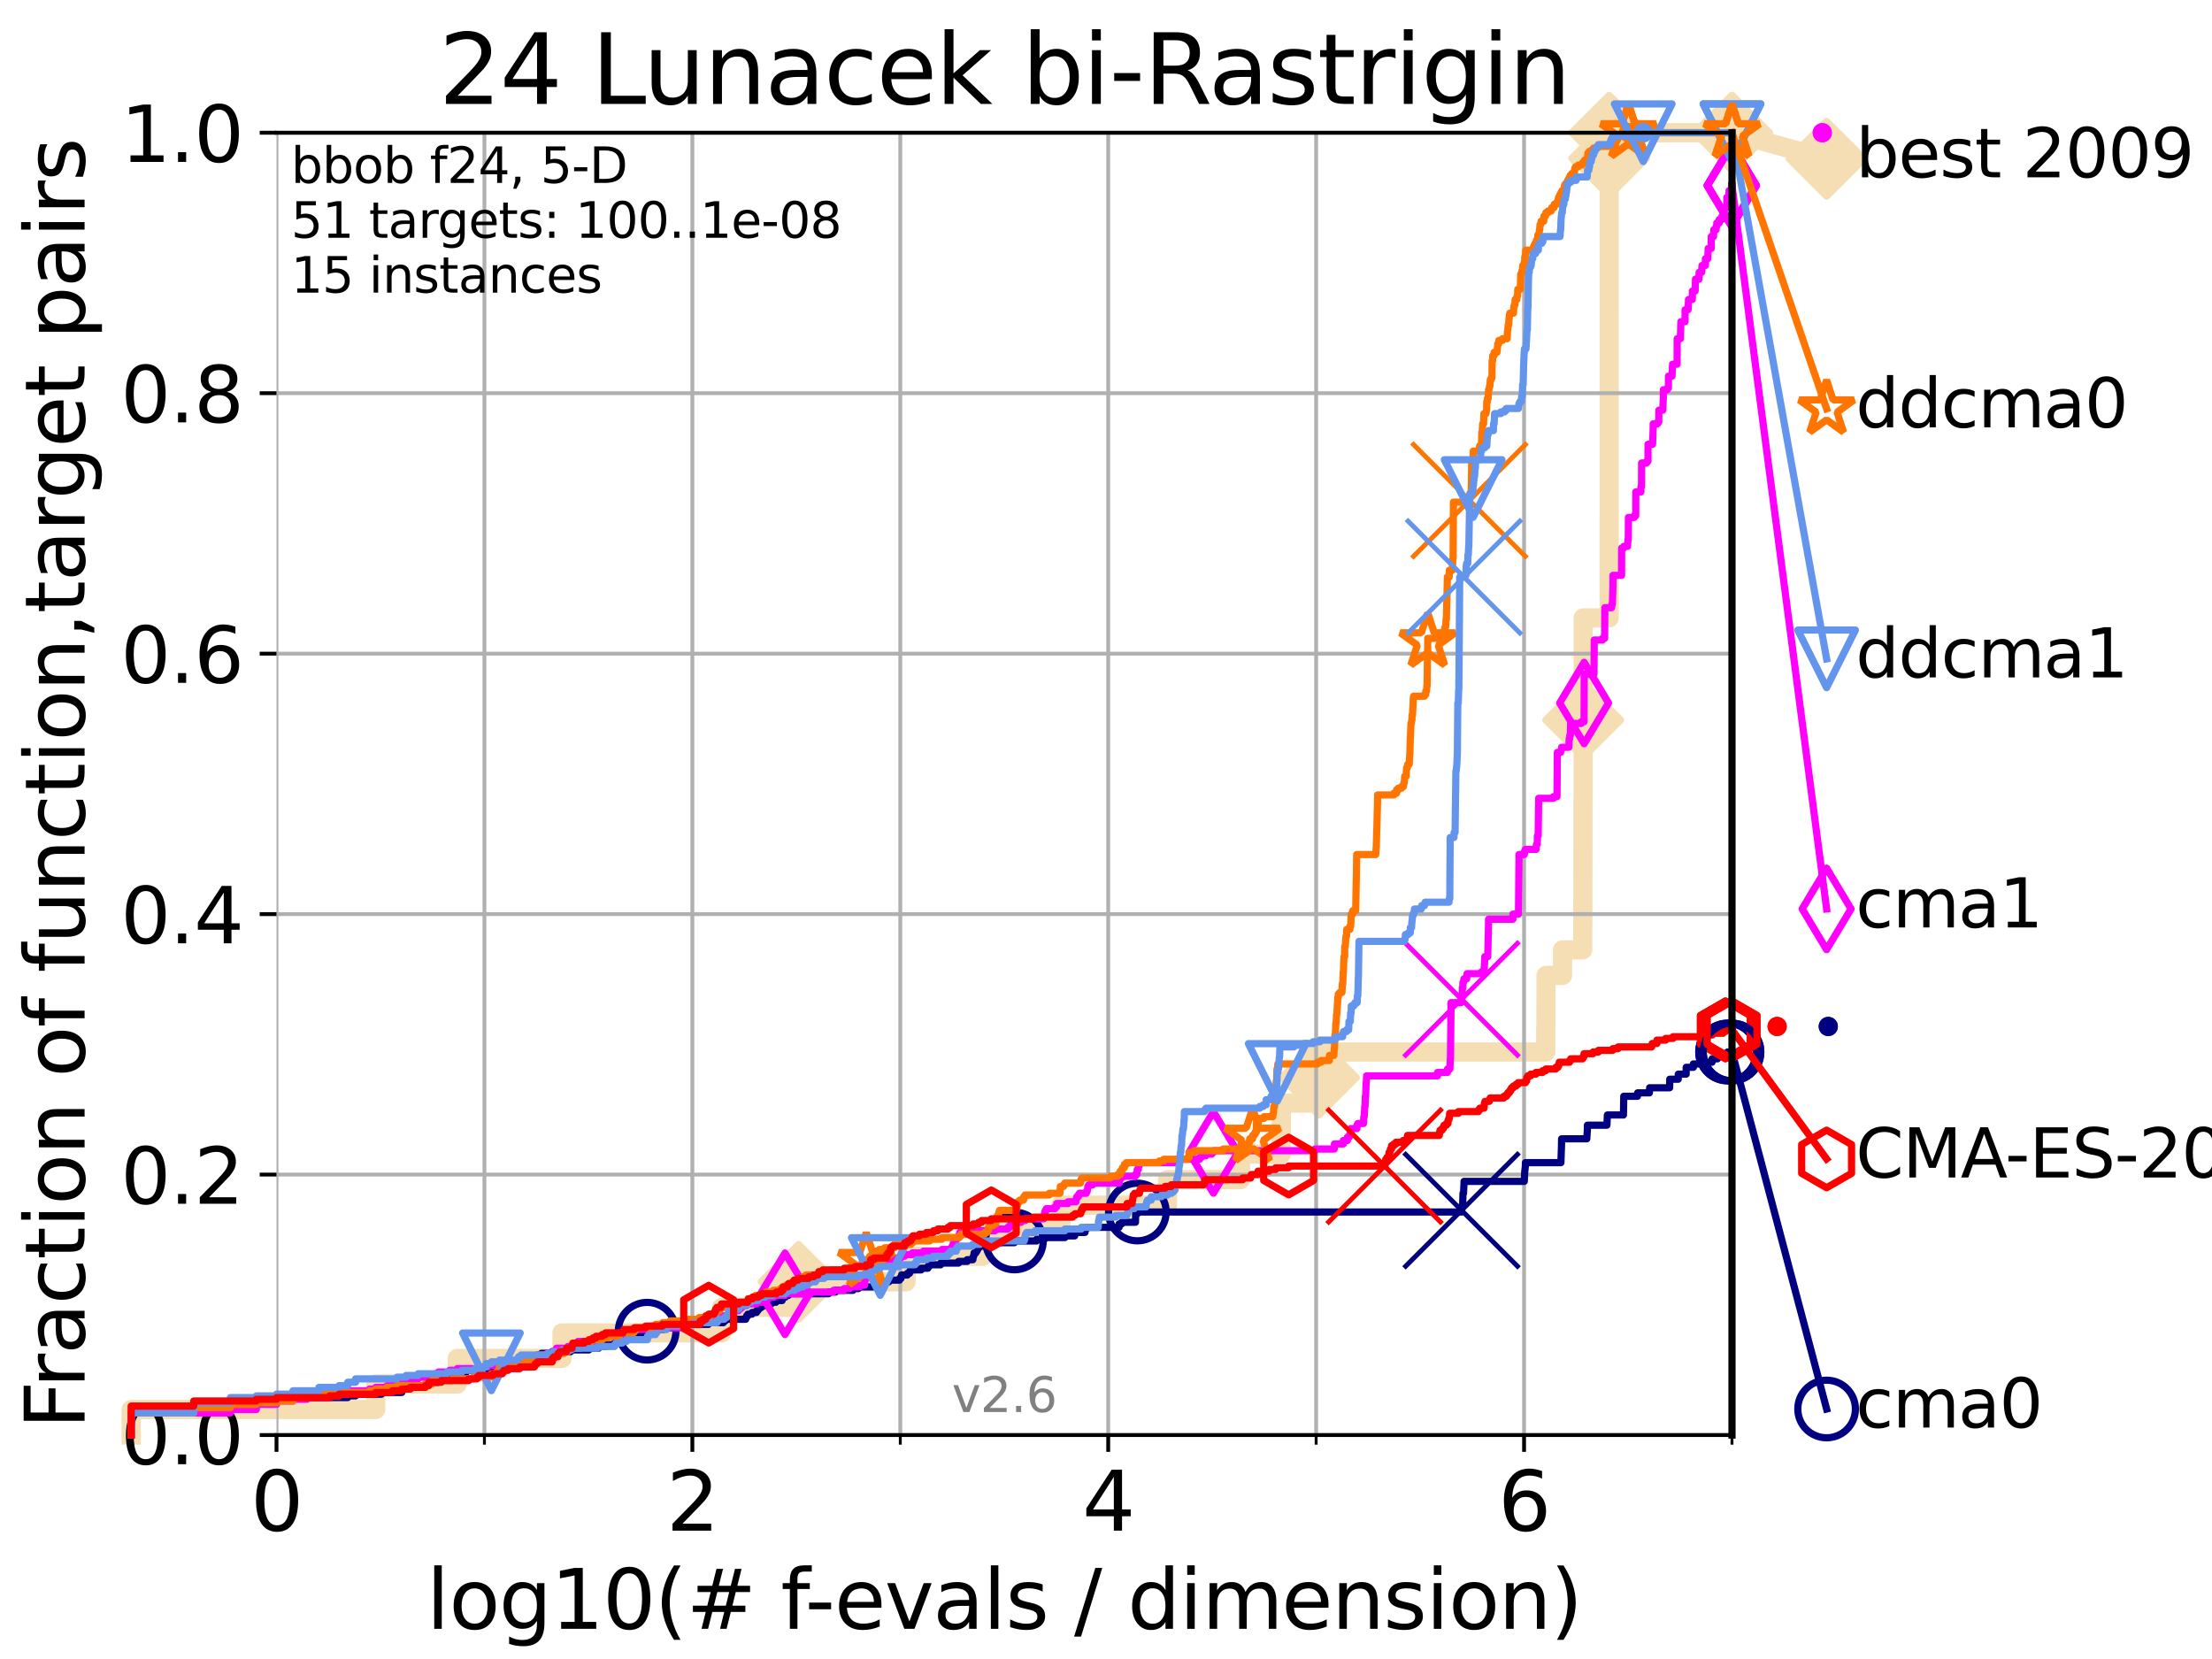 <?xml version="1.0" encoding="utf-8" standalone="no"?>
<!DOCTYPE svg PUBLIC "-//W3C//DTD SVG 1.1//EN"
  "http://www.w3.org/Graphics/SVG/1.1/DTD/svg11.dtd">
<svg xmlns:xlink="http://www.w3.org/1999/xlink" width="460.8pt" height="345.6pt" viewBox="0 0 460.8 345.6" xmlns="http://www.w3.org/2000/svg" version="1.1">
 <defs>
  <style type="text/css">*{stroke-linejoin: round; stroke-linecap: butt}</style>
 </defs>
 <g id="figure_1">
  <g id="patch_1">
   <path d="M 0 345.6 
L 460.8 345.6 
L 460.8 0 
L 0 0 
z
" style="fill: #ffffff"/>
  </g>
  <g id="axes_1">
   <g id="patch_2">
    <path d="M 57.6 298.944 
L 360.806 298.944 
L 360.806 27.648 
L 57.6 27.648 
z
" style="fill: #ffffff"/>
   </g>
   <g id="line2d_1">
    <path d="M 27.324 298.944 
L 27.324 293.624 
L 78.267 293.624 
L 78.267 288.305 
L 95.251 288.305 
L 95.251 282.985 
L 117.068 282.985 
L 117.068 277.666 
L 150.344 277.666 
L 150.344 272.346 
L 166.368 272.346 
L 166.368 267.027 
L 188.751 267.027 
L 188.751 261.707 
L 204.74 261.707 
L 204.74 256.388 
L 221.003 256.388 
L 221.003 251.068 
L 243.211 251.068 
L 243.211 245.749 
L 258.423 245.749 
L 258.423 240.429 
L 266.91 240.429 
L 266.91 235.11 
L 266.92 235.11 
L 266.92 229.79 
L 274.757 229.79 
L 274.757 224.471 
L 274.757 224.471 
L 274.757 219.151 
L 322.01 219.151 
L 322.01 213.832 
L 322.049 213.832 
L 322.049 208.512 
L 322.061 208.512 
L 322.061 203.192 
L 325.507 203.192 
L 325.507 197.873 
L 329.709 197.873 
L 329.709 192.553 
L 329.728 192.553 
L 329.728 187.234 
L 329.741 187.234 
L 329.741 181.914 
L 329.758 181.914 
L 329.758 176.595 
L 329.762 176.595 
L 329.762 171.275 
L 329.764 171.275 
L 329.764 165.956 
L 329.799 165.956 
L 329.799 160.636 
L 329.8 160.636 
L 329.8 155.317 
L 329.804 155.317 
L 329.804 149.997 
L 329.805 149.997 
L 329.805 144.678 
L 329.806 144.678 
L 329.806 139.358 
L 329.806 139.358 
L 329.806 134.039 
L 329.807 134.039 
L 329.807 128.719 
L 335.219 128.719 
L 335.219 123.4 
L 335.22 123.4 
L 335.22 118.08 
L 335.22 118.08 
L 335.22 112.76 
L 335.22 112.76 
L 335.22 107.441 
L 335.221 107.441 
L 335.221 102.121 
L 335.221 102.121 
L 335.221 96.802 
L 335.222 96.802 
L 335.222 91.482 
L 335.222 91.482 
L 335.222 86.163 
L 335.222 86.163 
L 335.222 80.843 
L 335.223 80.843 
L 335.223 75.524 
L 335.223 75.524 
L 335.223 70.204 
L 335.223 70.204 
L 335.223 64.885 
L 335.225 64.885 
L 335.225 59.565 
L 335.225 59.565 
L 335.225 54.246 
L 335.225 54.246 
L 335.225 48.926 
L 335.226 48.926 
L 335.226 43.607 
L 335.226 43.607 
L 335.226 38.287 
L 335.227 38.287 
L 335.227 32.968 
L 335.227 32.968 
L 335.227 27.648 
L 360.806 27.648 
" style="fill: none; stroke: #f5deb3; stroke-width: 4; stroke-linecap: square"/>
   </g>
   <g id="line2d_2">
    <defs>
     <path id="mda0773f34e" d="M -0 7.778 
L 7.778 0 
L 0 -7.778 
L -7.778 -0 
z
" style="stroke: #f5deb3; stroke-width: 1.5; stroke-linejoin: miter"/>
    </defs>
    <g>
     <use xlink:href="#mda0773f34e" x="166.368" y="267.027" style="fill: #f5deb3; stroke: #f5deb3; stroke-width: 1.5; stroke-linejoin: miter"/>
     <use xlink:href="#mda0773f34e" x="274.757" y="224.471" style="fill: #f5deb3; stroke: #f5deb3; stroke-width: 1.5; stroke-linejoin: miter"/>
     <use xlink:href="#mda0773f34e" x="329.805" y="149.997" style="fill: #f5deb3; stroke: #f5deb3; stroke-width: 1.5; stroke-linejoin: miter"/>
     <use xlink:href="#mda0773f34e" x="335.227" y="32.968" style="fill: #f5deb3; stroke: #f5deb3; stroke-width: 1.5; stroke-linejoin: miter"/>
     <use xlink:href="#mda0773f34e" x="335.227" y="27.648" style="fill: #f5deb3; stroke: #f5deb3; stroke-width: 1.5; stroke-linejoin: miter"/>
     <use xlink:href="#mda0773f34e" x="360.806" y="27.648" style="fill: #f5deb3; stroke: #f5deb3; stroke-width: 1.5; stroke-linejoin: miter"/>
    </g>
   </g>
   <g id="line2d_3">
    <path style="fill: none; stroke: #f5deb3; stroke-width: 4; stroke-linecap: square"/>
    <g/>
   </g>
   <g id="line2d_4">
    <path d="M 360.806 27.648 
L 380.515 33.074 
" style="fill: none; stroke: #f5deb3; stroke-width: 4; stroke-linecap: square"/>
    <g>
     <use xlink:href="#mda0773f34e" x="360.806" y="27.648" style="fill: #f5deb3; stroke: #f5deb3; stroke-width: 1.5; stroke-linejoin: miter"/>
     <use xlink:href="#mda0773f34e" x="380.515" y="33.074" style="fill: #f5deb3; stroke: #f5deb3; stroke-width: 1.5; stroke-linejoin: miter"/>
    </g>
   </g>
   <g id="matplotlib.axis_1">
    <g id="xtick_1">
     <g id="line2d_5">
      <path d="M 57.6 298.944 
L 57.6 27.648 
" clip-path="url(#p1cd94c2f9a)" style="fill: none; stroke: #b0b0b0; stroke-width: 0.8; stroke-linecap: square"/>
     </g>
     <g id="line2d_6">
      <defs>
       <path id="m37515820ec" d="M 0 0 
L 0 3.5 
" style="stroke: #000000; stroke-width: 0.8"/>
      </defs>
      <g>
       <use xlink:href="#m37515820ec" x="57.6" y="298.944" style="stroke: #000000; stroke-width: 0.8"/>
      </g>
     </g>
     <g id="text_1">
      <!-- 0 -->
      <g transform="translate(52.192 318.861)scale(0.17 -0.17)">
       <defs>
        <path id="DejaVuSans-30" d="M 2034 4250 
Q 1547 4250 1301 3770 
Q 1056 3291 1056 2328 
Q 1056 1369 1301 889 
Q 1547 409 2034 409 
Q 2525 409 2770 889 
Q 3016 1369 3016 2328 
Q 3016 3291 2770 3770 
Q 2525 4250 2034 4250 
z
M 2034 4750 
Q 2819 4750 3233 4129 
Q 3647 3509 3647 2328 
Q 3647 1150 3233 529 
Q 2819 -91 2034 -91 
Q 1250 -91 836 529 
Q 422 1150 422 2328 
Q 422 3509 836 4129 
Q 1250 4750 2034 4750 
z
" transform="scale(0.016)"/>
       </defs>
       <use xlink:href="#DejaVuSans-30"/>
      </g>
     </g>
    </g>
    <g id="xtick_2">
     <g id="line2d_7">
      <path d="M 144.23 298.944 
L 144.23 27.648 
" clip-path="url(#p1cd94c2f9a)" style="fill: none; stroke: #b0b0b0; stroke-width: 0.8; stroke-linecap: square"/>
     </g>
     <g id="line2d_8">
      <g>
       <use xlink:href="#m37515820ec" x="144.23" y="298.944" style="stroke: #000000; stroke-width: 0.8"/>
      </g>
     </g>
     <g id="text_2">
      <!-- 2 -->
      <g transform="translate(138.822 318.861)scale(0.17 -0.17)">
       <defs>
        <path id="DejaVuSans-32" d="M 1228 531 
L 3431 531 
L 3431 0 
L 469 0 
L 469 531 
Q 828 903 1448 1529 
Q 2069 2156 2228 2338 
Q 2531 2678 2651 2914 
Q 2772 3150 2772 3378 
Q 2772 3750 2511 3984 
Q 2250 4219 1831 4219 
Q 1534 4219 1204 4116 
Q 875 4013 500 3803 
L 500 4441 
Q 881 4594 1212 4672 
Q 1544 4750 1819 4750 
Q 2544 4750 2975 4387 
Q 3406 4025 3406 3419 
Q 3406 3131 3298 2873 
Q 3191 2616 2906 2266 
Q 2828 2175 2409 1742 
Q 1991 1309 1228 531 
z
" transform="scale(0.016)"/>
       </defs>
       <use xlink:href="#DejaVuSans-32"/>
      </g>
     </g>
    </g>
    <g id="xtick_3">
     <g id="line2d_9">
      <path d="M 230.861 298.944 
L 230.861 27.648 
" clip-path="url(#p1cd94c2f9a)" style="fill: none; stroke: #b0b0b0; stroke-width: 0.8; stroke-linecap: square"/>
     </g>
     <g id="line2d_10">
      <g>
       <use xlink:href="#m37515820ec" x="230.861" y="298.944" style="stroke: #000000; stroke-width: 0.8"/>
      </g>
     </g>
     <g id="text_3">
      <!-- 4 -->
      <g transform="translate(225.453 318.861)scale(0.17 -0.17)">
       <defs>
        <path id="DejaVuSans-34" d="M 2419 4116 
L 825 1625 
L 2419 1625 
L 2419 4116 
z
M 2253 4666 
L 3047 4666 
L 3047 1625 
L 3713 1625 
L 3713 1100 
L 3047 1100 
L 3047 0 
L 2419 0 
L 2419 1100 
L 313 1100 
L 313 1709 
L 2253 4666 
z
" transform="scale(0.016)"/>
       </defs>
       <use xlink:href="#DejaVuSans-34"/>
      </g>
     </g>
    </g>
    <g id="xtick_4">
     <g id="line2d_11">
      <path d="M 317.491 298.944 
L 317.491 27.648 
" clip-path="url(#p1cd94c2f9a)" style="fill: none; stroke: #b0b0b0; stroke-width: 0.8; stroke-linecap: square"/>
     </g>
     <g id="line2d_12">
      <g>
       <use xlink:href="#m37515820ec" x="317.491" y="298.944" style="stroke: #000000; stroke-width: 0.8"/>
      </g>
     </g>
     <g id="text_4">
      <!-- 6 -->
      <g transform="translate(312.083 318.861)scale(0.17 -0.17)">
       <defs>
        <path id="DejaVuSans-36" d="M 2113 2584 
Q 1688 2584 1439 2293 
Q 1191 2003 1191 1497 
Q 1191 994 1439 701 
Q 1688 409 2113 409 
Q 2538 409 2786 701 
Q 3034 994 3034 1497 
Q 3034 2003 2786 2293 
Q 2538 2584 2113 2584 
z
M 3366 4563 
L 3366 3988 
Q 3128 4100 2886 4159 
Q 2644 4219 2406 4219 
Q 1781 4219 1451 3797 
Q 1122 3375 1075 2522 
Q 1259 2794 1537 2939 
Q 1816 3084 2150 3084 
Q 2853 3084 3261 2657 
Q 3669 2231 3669 1497 
Q 3669 778 3244 343 
Q 2819 -91 2113 -91 
Q 1303 -91 875 529 
Q 447 1150 447 2328 
Q 447 3434 972 4092 
Q 1497 4750 2381 4750 
Q 2619 4750 2861 4703 
Q 3103 4656 3366 4563 
z
" transform="scale(0.016)"/>
       </defs>
       <use xlink:href="#DejaVuSans-36"/>
      </g>
     </g>
    </g>
    <g id="xtick_5">
     <g id="line2d_13">
      <path d="M 100.915 298.944 
L 100.915 27.648 
" clip-path="url(#p1cd94c2f9a)" style="fill: none; stroke: #b0b0b0; stroke-width: 0.8; stroke-linecap: square"/>
     </g>
     <g id="line2d_14">
      <defs>
       <path id="mb16d4eab10" d="M 0 0 
L 0 2 
" style="stroke: #000000; stroke-width: 0.6"/>
      </defs>
      <g>
       <use xlink:href="#mb16d4eab10" x="100.915" y="298.944" style="stroke: #000000; stroke-width: 0.6"/>
      </g>
     </g>
    </g>
    <g id="xtick_6">
     <g id="line2d_15">
      <path d="M 187.546 298.944 
L 187.546 27.648 
" clip-path="url(#p1cd94c2f9a)" style="fill: none; stroke: #b0b0b0; stroke-width: 0.8; stroke-linecap: square"/>
     </g>
     <g id="line2d_16">
      <g>
       <use xlink:href="#mb16d4eab10" x="187.546" y="298.944" style="stroke: #000000; stroke-width: 0.6"/>
      </g>
     </g>
    </g>
    <g id="xtick_7">
     <g id="line2d_17">
      <path d="M 274.176 298.944 
L 274.176 27.648 
" clip-path="url(#p1cd94c2f9a)" style="fill: none; stroke: #b0b0b0; stroke-width: 0.8; stroke-linecap: square"/>
     </g>
     <g id="line2d_18">
      <g>
       <use xlink:href="#mb16d4eab10" x="274.176" y="298.944" style="stroke: #000000; stroke-width: 0.6"/>
      </g>
     </g>
    </g>
    <g id="xtick_8">
     <g id="line2d_19">
      <path d="M 360.806 298.944 
L 360.806 27.648 
" clip-path="url(#p1cd94c2f9a)" style="fill: none; stroke: #b0b0b0; stroke-width: 0.8; stroke-linecap: square"/>
     </g>
     <g id="line2d_20">
      <g>
       <use xlink:href="#mb16d4eab10" x="360.806" y="298.944" style="stroke: #000000; stroke-width: 0.6"/>
      </g>
     </g>
    </g>
    <g id="text_5">
     <!-- log10(# f-evals / dimension) -->
     <g transform="translate(88.823 339.314)scale(0.17 -0.17)">
      <defs>
       <path id="DejaVuSans-6c" d="M 603 4863 
L 1178 4863 
L 1178 0 
L 603 0 
L 603 4863 
z
" transform="scale(0.016)"/>
       <path id="DejaVuSans-6f" d="M 1959 3097 
Q 1497 3097 1228 2736 
Q 959 2375 959 1747 
Q 959 1119 1226 758 
Q 1494 397 1959 397 
Q 2419 397 2687 759 
Q 2956 1122 2956 1747 
Q 2956 2369 2687 2733 
Q 2419 3097 1959 3097 
z
M 1959 3584 
Q 2709 3584 3137 3096 
Q 3566 2609 3566 1747 
Q 3566 888 3137 398 
Q 2709 -91 1959 -91 
Q 1206 -91 779 398 
Q 353 888 353 1747 
Q 353 2609 779 3096 
Q 1206 3584 1959 3584 
z
" transform="scale(0.016)"/>
       <path id="DejaVuSans-67" d="M 2906 1791 
Q 2906 2416 2648 2759 
Q 2391 3103 1925 3103 
Q 1463 3103 1205 2759 
Q 947 2416 947 1791 
Q 947 1169 1205 825 
Q 1463 481 1925 481 
Q 2391 481 2648 825 
Q 2906 1169 2906 1791 
z
M 3481 434 
Q 3481 -459 3084 -895 
Q 2688 -1331 1869 -1331 
Q 1566 -1331 1297 -1286 
Q 1028 -1241 775 -1147 
L 775 -588 
Q 1028 -725 1275 -790 
Q 1522 -856 1778 -856 
Q 2344 -856 2625 -561 
Q 2906 -266 2906 331 
L 2906 616 
Q 2728 306 2450 153 
Q 2172 0 1784 0 
Q 1141 0 747 490 
Q 353 981 353 1791 
Q 353 2603 747 3093 
Q 1141 3584 1784 3584 
Q 2172 3584 2450 3431 
Q 2728 3278 2906 2969 
L 2906 3500 
L 3481 3500 
L 3481 434 
z
" transform="scale(0.016)"/>
       <path id="DejaVuSans-31" d="M 794 531 
L 1825 531 
L 1825 4091 
L 703 3866 
L 703 4441 
L 1819 4666 
L 2450 4666 
L 2450 531 
L 3481 531 
L 3481 0 
L 794 0 
L 794 531 
z
" transform="scale(0.016)"/>
       <path id="DejaVuSans-28" d="M 1984 4856 
Q 1566 4138 1362 3434 
Q 1159 2731 1159 2009 
Q 1159 1288 1364 580 
Q 1569 -128 1984 -844 
L 1484 -844 
Q 1016 -109 783 600 
Q 550 1309 550 2009 
Q 550 2706 781 3412 
Q 1013 4119 1484 4856 
L 1984 4856 
z
" transform="scale(0.016)"/>
       <path id="DejaVuSans-23" d="M 3272 2816 
L 2363 2816 
L 2100 1772 
L 3016 1772 
L 3272 2816 
z
M 2803 4594 
L 2478 3297 
L 3391 3297 
L 3719 4594 
L 4219 4594 
L 3897 3297 
L 4872 3297 
L 4872 2816 
L 3775 2816 
L 3519 1772 
L 4513 1772 
L 4513 1294 
L 3397 1294 
L 3072 0 
L 2572 0 
L 2894 1294 
L 1978 1294 
L 1656 0 
L 1153 0 
L 1478 1294 
L 494 1294 
L 494 1772 
L 1594 1772 
L 1856 2816 
L 850 2816 
L 850 3297 
L 1978 3297 
L 2297 4594 
L 2803 4594 
z
" transform="scale(0.016)"/>
       <path id="DejaVuSans-20" transform="scale(0.016)"/>
       <path id="DejaVuSans-66" d="M 2375 4863 
L 2375 4384 
L 1825 4384 
Q 1516 4384 1395 4259 
Q 1275 4134 1275 3809 
L 1275 3500 
L 2222 3500 
L 2222 3053 
L 1275 3053 
L 1275 0 
L 697 0 
L 697 3053 
L 147 3053 
L 147 3500 
L 697 3500 
L 697 3744 
Q 697 4328 969 4595 
Q 1241 4863 1831 4863 
L 2375 4863 
z
" transform="scale(0.016)"/>
       <path id="DejaVuSans-2d" d="M 313 2009 
L 1997 2009 
L 1997 1497 
L 313 1497 
L 313 2009 
z
" transform="scale(0.016)"/>
       <path id="DejaVuSans-65" d="M 3597 1894 
L 3597 1613 
L 953 1613 
Q 991 1019 1311 708 
Q 1631 397 2203 397 
Q 2534 397 2845 478 
Q 3156 559 3463 722 
L 3463 178 
Q 3153 47 2828 -22 
Q 2503 -91 2169 -91 
Q 1331 -91 842 396 
Q 353 884 353 1716 
Q 353 2575 817 3079 
Q 1281 3584 2069 3584 
Q 2775 3584 3186 3129 
Q 3597 2675 3597 1894 
z
M 3022 2063 
Q 3016 2534 2758 2815 
Q 2500 3097 2075 3097 
Q 1594 3097 1305 2825 
Q 1016 2553 972 2059 
L 3022 2063 
z
" transform="scale(0.016)"/>
       <path id="DejaVuSans-76" d="M 191 3500 
L 800 3500 
L 1894 563 
L 2988 3500 
L 3597 3500 
L 2284 0 
L 1503 0 
L 191 3500 
z
" transform="scale(0.016)"/>
       <path id="DejaVuSans-61" d="M 2194 1759 
Q 1497 1759 1228 1600 
Q 959 1441 959 1056 
Q 959 750 1161 570 
Q 1363 391 1709 391 
Q 2188 391 2477 730 
Q 2766 1069 2766 1631 
L 2766 1759 
L 2194 1759 
z
M 3341 1997 
L 3341 0 
L 2766 0 
L 2766 531 
Q 2569 213 2275 61 
Q 1981 -91 1556 -91 
Q 1019 -91 701 211 
Q 384 513 384 1019 
Q 384 1609 779 1909 
Q 1175 2209 1959 2209 
L 2766 2209 
L 2766 2266 
Q 2766 2663 2505 2880 
Q 2244 3097 1772 3097 
Q 1472 3097 1187 3025 
Q 903 2953 641 2809 
L 641 3341 
Q 956 3463 1253 3523 
Q 1550 3584 1831 3584 
Q 2591 3584 2966 3190 
Q 3341 2797 3341 1997 
z
" transform="scale(0.016)"/>
       <path id="DejaVuSans-73" d="M 2834 3397 
L 2834 2853 
Q 2591 2978 2328 3040 
Q 2066 3103 1784 3103 
Q 1356 3103 1142 2972 
Q 928 2841 928 2578 
Q 928 2378 1081 2264 
Q 1234 2150 1697 2047 
L 1894 2003 
Q 2506 1872 2764 1633 
Q 3022 1394 3022 966 
Q 3022 478 2636 193 
Q 2250 -91 1575 -91 
Q 1294 -91 989 -36 
Q 684 19 347 128 
L 347 722 
Q 666 556 975 473 
Q 1284 391 1588 391 
Q 1994 391 2212 530 
Q 2431 669 2431 922 
Q 2431 1156 2273 1281 
Q 2116 1406 1581 1522 
L 1381 1569 
Q 847 1681 609 1914 
Q 372 2147 372 2553 
Q 372 3047 722 3315 
Q 1072 3584 1716 3584 
Q 2034 3584 2315 3537 
Q 2597 3491 2834 3397 
z
" transform="scale(0.016)"/>
       <path id="DejaVuSans-2f" d="M 1625 4666 
L 2156 4666 
L 531 -594 
L 0 -594 
L 1625 4666 
z
" transform="scale(0.016)"/>
       <path id="DejaVuSans-64" d="M 2906 2969 
L 2906 4863 
L 3481 4863 
L 3481 0 
L 2906 0 
L 2906 525 
Q 2725 213 2448 61 
Q 2172 -91 1784 -91 
Q 1150 -91 751 415 
Q 353 922 353 1747 
Q 353 2572 751 3078 
Q 1150 3584 1784 3584 
Q 2172 3584 2448 3432 
Q 2725 3281 2906 2969 
z
M 947 1747 
Q 947 1113 1208 752 
Q 1469 391 1925 391 
Q 2381 391 2643 752 
Q 2906 1113 2906 1747 
Q 2906 2381 2643 2742 
Q 2381 3103 1925 3103 
Q 1469 3103 1208 2742 
Q 947 2381 947 1747 
z
" transform="scale(0.016)"/>
       <path id="DejaVuSans-69" d="M 603 3500 
L 1178 3500 
L 1178 0 
L 603 0 
L 603 3500 
z
M 603 4863 
L 1178 4863 
L 1178 4134 
L 603 4134 
L 603 4863 
z
" transform="scale(0.016)"/>
       <path id="DejaVuSans-6d" d="M 3328 2828 
Q 3544 3216 3844 3400 
Q 4144 3584 4550 3584 
Q 5097 3584 5394 3201 
Q 5691 2819 5691 2113 
L 5691 0 
L 5113 0 
L 5113 2094 
Q 5113 2597 4934 2840 
Q 4756 3084 4391 3084 
Q 3944 3084 3684 2787 
Q 3425 2491 3425 1978 
L 3425 0 
L 2847 0 
L 2847 2094 
Q 2847 2600 2669 2842 
Q 2491 3084 2119 3084 
Q 1678 3084 1418 2786 
Q 1159 2488 1159 1978 
L 1159 0 
L 581 0 
L 581 3500 
L 1159 3500 
L 1159 2956 
Q 1356 3278 1631 3431 
Q 1906 3584 2284 3584 
Q 2666 3584 2933 3390 
Q 3200 3197 3328 2828 
z
" transform="scale(0.016)"/>
       <path id="DejaVuSans-6e" d="M 3513 2113 
L 3513 0 
L 2938 0 
L 2938 2094 
Q 2938 2591 2744 2837 
Q 2550 3084 2163 3084 
Q 1697 3084 1428 2787 
Q 1159 2491 1159 1978 
L 1159 0 
L 581 0 
L 581 3500 
L 1159 3500 
L 1159 2956 
Q 1366 3272 1645 3428 
Q 1925 3584 2291 3584 
Q 2894 3584 3203 3211 
Q 3513 2838 3513 2113 
z
" transform="scale(0.016)"/>
       <path id="DejaVuSans-29" d="M 513 4856 
L 1013 4856 
Q 1481 4119 1714 3412 
Q 1947 2706 1947 2009 
Q 1947 1309 1714 600 
Q 1481 -109 1013 -844 
L 513 -844 
Q 928 -128 1133 580 
Q 1338 1288 1338 2009 
Q 1338 2731 1133 3434 
Q 928 4138 513 4856 
z
" transform="scale(0.016)"/>
      </defs>
      <use xlink:href="#DejaVuSans-6c"/>
      <use xlink:href="#DejaVuSans-6f" x="27.783"/>
      <use xlink:href="#DejaVuSans-67" x="88.965"/>
      <use xlink:href="#DejaVuSans-31" x="152.441"/>
      <use xlink:href="#DejaVuSans-30" x="216.064"/>
      <use xlink:href="#DejaVuSans-28" x="279.688"/>
      <use xlink:href="#DejaVuSans-23" x="318.701"/>
      <use xlink:href="#DejaVuSans-20" x="402.49"/>
      <use xlink:href="#DejaVuSans-66" x="434.277"/>
      <use xlink:href="#DejaVuSans-2d" x="463.982"/>
      <use xlink:href="#DejaVuSans-65" x="500.066"/>
      <use xlink:href="#DejaVuSans-76" x="561.59"/>
      <use xlink:href="#DejaVuSans-61" x="620.77"/>
      <use xlink:href="#DejaVuSans-6c" x="682.049"/>
      <use xlink:href="#DejaVuSans-73" x="709.832"/>
      <use xlink:href="#DejaVuSans-20" x="761.932"/>
      <use xlink:href="#DejaVuSans-2f" x="793.719"/>
      <use xlink:href="#DejaVuSans-20" x="827.41"/>
      <use xlink:href="#DejaVuSans-64" x="859.197"/>
      <use xlink:href="#DejaVuSans-69" x="922.674"/>
      <use xlink:href="#DejaVuSans-6d" x="950.457"/>
      <use xlink:href="#DejaVuSans-65" x="1047.869"/>
      <use xlink:href="#DejaVuSans-6e" x="1109.393"/>
      <use xlink:href="#DejaVuSans-73" x="1172.771"/>
      <use xlink:href="#DejaVuSans-69" x="1224.871"/>
      <use xlink:href="#DejaVuSans-6f" x="1252.654"/>
      <use xlink:href="#DejaVuSans-6e" x="1313.836"/>
      <use xlink:href="#DejaVuSans-29" x="1377.215"/>
     </g>
    </g>
   </g>
   <g id="matplotlib.axis_2">
    <g id="ytick_1">
     <g id="line2d_21">
      <path d="M 57.6 298.944 
L 360.806 298.944 
" clip-path="url(#p1cd94c2f9a)" style="fill: none; stroke: #b0b0b0; stroke-width: 0.8; stroke-linecap: square"/>
     </g>
     <g id="line2d_22">
      <defs>
       <path id="m222fb4093d" d="M 0 0 
L -3.5 0 
" style="stroke: #000000; stroke-width: 0.8"/>
      </defs>
      <g>
       <use xlink:href="#m222fb4093d" x="57.6" y="298.944" style="stroke: #000000; stroke-width: 0.8"/>
      </g>
     </g>
     <g id="text_6">
      <!-- 0.0 -->
      <g transform="translate(25.155 305.023)scale(0.16 -0.16)">
       <defs>
        <path id="DejaVuSans-2e" d="M 684 794 
L 1344 794 
L 1344 0 
L 684 0 
L 684 794 
z
" transform="scale(0.016)"/>
       </defs>
       <use xlink:href="#DejaVuSans-30"/>
       <use xlink:href="#DejaVuSans-2e" x="63.623"/>
       <use xlink:href="#DejaVuSans-30" x="95.41"/>
      </g>
     </g>
    </g>
    <g id="ytick_2">
     <g id="line2d_23">
      <path d="M 57.6 244.685 
L 360.806 244.685 
" clip-path="url(#p1cd94c2f9a)" style="fill: none; stroke: #b0b0b0; stroke-width: 0.8; stroke-linecap: square"/>
     </g>
     <g id="line2d_24">
      <g>
       <use xlink:href="#m222fb4093d" x="57.6" y="244.685" style="stroke: #000000; stroke-width: 0.8"/>
      </g>
     </g>
     <g id="text_7">
      <!-- 0.2 -->
      <g transform="translate(25.155 250.764)scale(0.16 -0.16)">
       <use xlink:href="#DejaVuSans-30"/>
       <use xlink:href="#DejaVuSans-2e" x="63.623"/>
       <use xlink:href="#DejaVuSans-32" x="95.41"/>
      </g>
     </g>
    </g>
    <g id="ytick_3">
     <g id="line2d_25">
      <path d="M 57.6 190.426 
L 360.806 190.426 
" clip-path="url(#p1cd94c2f9a)" style="fill: none; stroke: #b0b0b0; stroke-width: 0.8; stroke-linecap: square"/>
     </g>
     <g id="line2d_26">
      <g>
       <use xlink:href="#m222fb4093d" x="57.6" y="190.426" style="stroke: #000000; stroke-width: 0.8"/>
      </g>
     </g>
     <g id="text_8">
      <!-- 0.4 -->
      <g transform="translate(25.155 196.504)scale(0.16 -0.16)">
       <use xlink:href="#DejaVuSans-30"/>
       <use xlink:href="#DejaVuSans-2e" x="63.623"/>
       <use xlink:href="#DejaVuSans-34" x="95.41"/>
      </g>
     </g>
    </g>
    <g id="ytick_4">
     <g id="line2d_27">
      <path d="M 57.6 136.166 
L 360.806 136.166 
" clip-path="url(#p1cd94c2f9a)" style="fill: none; stroke: #b0b0b0; stroke-width: 0.8; stroke-linecap: square"/>
     </g>
     <g id="line2d_28">
      <g>
       <use xlink:href="#m222fb4093d" x="57.6" y="136.166" style="stroke: #000000; stroke-width: 0.8"/>
      </g>
     </g>
     <g id="text_9">
      <!-- 0.6 -->
      <g transform="translate(25.155 142.245)scale(0.16 -0.16)">
       <use xlink:href="#DejaVuSans-30"/>
       <use xlink:href="#DejaVuSans-2e" x="63.623"/>
       <use xlink:href="#DejaVuSans-36" x="95.41"/>
      </g>
     </g>
    </g>
    <g id="ytick_5">
     <g id="line2d_29">
      <path d="M 57.6 81.907 
L 360.806 81.907 
" clip-path="url(#p1cd94c2f9a)" style="fill: none; stroke: #b0b0b0; stroke-width: 0.8; stroke-linecap: square"/>
     </g>
     <g id="line2d_30">
      <g>
       <use xlink:href="#m222fb4093d" x="57.6" y="81.907" style="stroke: #000000; stroke-width: 0.8"/>
      </g>
     </g>
     <g id="text_10">
      <!-- 0.8 -->
      <g transform="translate(25.155 87.986)scale(0.16 -0.16)">
       <defs>
        <path id="DejaVuSans-38" d="M 2034 2216 
Q 1584 2216 1326 1975 
Q 1069 1734 1069 1313 
Q 1069 891 1326 650 
Q 1584 409 2034 409 
Q 2484 409 2743 651 
Q 3003 894 3003 1313 
Q 3003 1734 2745 1975 
Q 2488 2216 2034 2216 
z
M 1403 2484 
Q 997 2584 770 2862 
Q 544 3141 544 3541 
Q 544 4100 942 4425 
Q 1341 4750 2034 4750 
Q 2731 4750 3128 4425 
Q 3525 4100 3525 3541 
Q 3525 3141 3298 2862 
Q 3072 2584 2669 2484 
Q 3125 2378 3379 2068 
Q 3634 1759 3634 1313 
Q 3634 634 3220 271 
Q 2806 -91 2034 -91 
Q 1263 -91 848 271 
Q 434 634 434 1313 
Q 434 1759 690 2068 
Q 947 2378 1403 2484 
z
M 1172 3481 
Q 1172 3119 1398 2916 
Q 1625 2713 2034 2713 
Q 2441 2713 2670 2916 
Q 2900 3119 2900 3481 
Q 2900 3844 2670 4047 
Q 2441 4250 2034 4250 
Q 1625 4250 1398 4047 
Q 1172 3844 1172 3481 
z
" transform="scale(0.016)"/>
       </defs>
       <use xlink:href="#DejaVuSans-30"/>
       <use xlink:href="#DejaVuSans-2e" x="63.623"/>
       <use xlink:href="#DejaVuSans-38" x="95.41"/>
      </g>
     </g>
    </g>
    <g id="ytick_6">
     <g id="line2d_31">
      <path d="M 57.6 27.648 
L 360.806 27.648 
" clip-path="url(#p1cd94c2f9a)" style="fill: none; stroke: #b0b0b0; stroke-width: 0.8; stroke-linecap: square"/>
     </g>
     <g id="line2d_32">
      <g>
       <use xlink:href="#m222fb4093d" x="57.6" y="27.648" style="stroke: #000000; stroke-width: 0.8"/>
      </g>
     </g>
     <g id="text_11">
      <!-- 1.0 -->
      <g transform="translate(25.155 33.727)scale(0.16 -0.16)">
       <use xlink:href="#DejaVuSans-31"/>
       <use xlink:href="#DejaVuSans-2e" x="63.623"/>
       <use xlink:href="#DejaVuSans-30" x="95.41"/>
      </g>
     </g>
    </g>
    <g id="text_12">
     <!-- Fraction of function,target pairs -->
     <g transform="translate(17.62 297.681)rotate(-90)scale(0.17 -0.17)">
      <defs>
       <path id="DejaVuSans-46" d="M 628 4666 
L 3309 4666 
L 3309 4134 
L 1259 4134 
L 1259 2759 
L 3109 2759 
L 3109 2228 
L 1259 2228 
L 1259 0 
L 628 0 
L 628 4666 
z
" transform="scale(0.016)"/>
       <path id="DejaVuSans-72" d="M 2631 2963 
Q 2534 3019 2420 3045 
Q 2306 3072 2169 3072 
Q 1681 3072 1420 2755 
Q 1159 2438 1159 1844 
L 1159 0 
L 581 0 
L 581 3500 
L 1159 3500 
L 1159 2956 
Q 1341 3275 1631 3429 
Q 1922 3584 2338 3584 
Q 2397 3584 2469 3576 
Q 2541 3569 2628 3553 
L 2631 2963 
z
" transform="scale(0.016)"/>
       <path id="DejaVuSans-63" d="M 3122 3366 
L 3122 2828 
Q 2878 2963 2633 3030 
Q 2388 3097 2138 3097 
Q 1578 3097 1268 2742 
Q 959 2388 959 1747 
Q 959 1106 1268 751 
Q 1578 397 2138 397 
Q 2388 397 2633 464 
Q 2878 531 3122 666 
L 3122 134 
Q 2881 22 2623 -34 
Q 2366 -91 2075 -91 
Q 1284 -91 818 406 
Q 353 903 353 1747 
Q 353 2603 823 3093 
Q 1294 3584 2113 3584 
Q 2378 3584 2631 3529 
Q 2884 3475 3122 3366 
z
" transform="scale(0.016)"/>
       <path id="DejaVuSans-74" d="M 1172 4494 
L 1172 3500 
L 2356 3500 
L 2356 3053 
L 1172 3053 
L 1172 1153 
Q 1172 725 1289 603 
Q 1406 481 1766 481 
L 2356 481 
L 2356 0 
L 1766 0 
Q 1100 0 847 248 
Q 594 497 594 1153 
L 594 3053 
L 172 3053 
L 172 3500 
L 594 3500 
L 594 4494 
L 1172 4494 
z
" transform="scale(0.016)"/>
       <path id="DejaVuSans-75" d="M 544 1381 
L 544 3500 
L 1119 3500 
L 1119 1403 
Q 1119 906 1312 657 
Q 1506 409 1894 409 
Q 2359 409 2629 706 
Q 2900 1003 2900 1516 
L 2900 3500 
L 3475 3500 
L 3475 0 
L 2900 0 
L 2900 538 
Q 2691 219 2414 64 
Q 2138 -91 1772 -91 
Q 1169 -91 856 284 
Q 544 659 544 1381 
z
M 1991 3584 
L 1991 3584 
z
" transform="scale(0.016)"/>
       <path id="DejaVuSans-2c" d="M 750 794 
L 1409 794 
L 1409 256 
L 897 -744 
L 494 -744 
L 750 256 
L 750 794 
z
" transform="scale(0.016)"/>
       <path id="DejaVuSans-70" d="M 1159 525 
L 1159 -1331 
L 581 -1331 
L 581 3500 
L 1159 3500 
L 1159 2969 
Q 1341 3281 1617 3432 
Q 1894 3584 2278 3584 
Q 2916 3584 3314 3078 
Q 3713 2572 3713 1747 
Q 3713 922 3314 415 
Q 2916 -91 2278 -91 
Q 1894 -91 1617 61 
Q 1341 213 1159 525 
z
M 3116 1747 
Q 3116 2381 2855 2742 
Q 2594 3103 2138 3103 
Q 1681 3103 1420 2742 
Q 1159 2381 1159 1747 
Q 1159 1113 1420 752 
Q 1681 391 2138 391 
Q 2594 391 2855 752 
Q 3116 1113 3116 1747 
z
" transform="scale(0.016)"/>
      </defs>
      <use xlink:href="#DejaVuSans-46"/>
      <use xlink:href="#DejaVuSans-72" x="50.27"/>
      <use xlink:href="#DejaVuSans-61" x="91.383"/>
      <use xlink:href="#DejaVuSans-63" x="152.662"/>
      <use xlink:href="#DejaVuSans-74" x="207.643"/>
      <use xlink:href="#DejaVuSans-69" x="246.852"/>
      <use xlink:href="#DejaVuSans-6f" x="274.635"/>
      <use xlink:href="#DejaVuSans-6e" x="335.816"/>
      <use xlink:href="#DejaVuSans-20" x="399.195"/>
      <use xlink:href="#DejaVuSans-6f" x="430.982"/>
      <use xlink:href="#DejaVuSans-66" x="492.164"/>
      <use xlink:href="#DejaVuSans-20" x="527.369"/>
      <use xlink:href="#DejaVuSans-66" x="559.156"/>
      <use xlink:href="#DejaVuSans-75" x="594.361"/>
      <use xlink:href="#DejaVuSans-6e" x="657.74"/>
      <use xlink:href="#DejaVuSans-63" x="721.119"/>
      <use xlink:href="#DejaVuSans-74" x="776.1"/>
      <use xlink:href="#DejaVuSans-69" x="815.309"/>
      <use xlink:href="#DejaVuSans-6f" x="843.092"/>
      <use xlink:href="#DejaVuSans-6e" x="904.273"/>
      <use xlink:href="#DejaVuSans-2c" x="967.652"/>
      <use xlink:href="#DejaVuSans-74" x="999.439"/>
      <use xlink:href="#DejaVuSans-61" x="1038.648"/>
      <use xlink:href="#DejaVuSans-72" x="1099.928"/>
      <use xlink:href="#DejaVuSans-67" x="1139.291"/>
      <use xlink:href="#DejaVuSans-65" x="1202.768"/>
      <use xlink:href="#DejaVuSans-74" x="1264.291"/>
      <use xlink:href="#DejaVuSans-20" x="1303.5"/>
      <use xlink:href="#DejaVuSans-70" x="1335.287"/>
      <use xlink:href="#DejaVuSans-61" x="1398.764"/>
      <use xlink:href="#DejaVuSans-69" x="1460.043"/>
      <use xlink:href="#DejaVuSans-72" x="1487.826"/>
      <use xlink:href="#DejaVuSans-73" x="1528.939"/>
     </g>
    </g>
   </g>
   <g id="line2d_33">
    <defs>
     <path id="m75bb848da1" d="M 0 1.5 
C 0.398 1.5 0.779 1.342 1.061 1.061 
C 1.342 0.779 1.5 0.398 1.5 0 
C 1.5 -0.398 1.342 -0.779 1.061 -1.061 
C 0.779 -1.342 0.398 -1.5 0 -1.5 
C -0.398 -1.5 -0.779 -1.342 -1.061 -1.061 
C -1.342 -0.779 -1.5 -0.398 -1.5 0 
C -1.5 0.398 -1.342 0.779 -1.061 1.061 
C -0.779 1.342 -0.398 1.5 0 1.5 
z
" style="stroke: #f5deb3"/>
    </defs>
    <g>
     <use xlink:href="#m75bb848da1" x="335.227" y="27.648" style="fill: #f5deb3; stroke: #f5deb3"/>
     <use xlink:href="#m75bb848da1" x="335.227" y="27.648" style="fill: #f5deb3; stroke: #f5deb3"/>
    </g>
   </g>
   <g id="line2d_34">
    <defs>
     <path id="m56795b738e" d="M 0 1.5 
C 0.398 1.5 0.779 1.342 1.061 1.061 
C 1.342 0.779 1.5 0.398 1.5 0 
C 1.5 -0.398 1.342 -0.779 1.061 -1.061 
C 0.779 -1.342 0.398 -1.5 0 -1.5 
C -0.398 -1.5 -0.779 -1.342 -1.061 -1.061 
C -1.342 -0.779 -1.5 -0.398 -1.5 0 
C -1.5 0.398 -1.342 0.779 -1.061 1.061 
C -0.779 1.342 -0.398 1.5 0 1.5 
z
" style="stroke: #000080"/>
    </defs>
    <g>
     <use xlink:href="#m56795b738e" x="380.864" y="213.832" style="fill: #000080; stroke: #000080"/>
     <use xlink:href="#m56795b738e" x="380.864" y="213.832" style="fill: #000080; stroke: #000080"/>
    </g>
   </g>
   <g id="line2d_35">
    <path d="M 27.324 298.944 
L 27.324 294.334 
L 40.363 294.334 
L 40.363 293.624 
L 47.991 293.624 
L 47.991 292.561 
L 53.402 292.561 
L 53.402 292.206 
L 57.6 292.206 
L 57.6 291.497 
L 61.03 291.497 
L 61.03 291.142 
L 72.432 291.142 
L 72.432 290.787 
L 74.069 290.787 
L 74.069 290.433 
L 79.481 290.433 
L 79.481 290.078 
L 83.678 290.078 
L 83.678 289.014 
L 85.471 289.014 
L 85.471 288.66 
L 88.614 288.66 
L 88.614 288.305 
L 89.324 288.305 
L 89.324 287.95 
L 91.306 287.95 
L 91.306 287.241 
L 93.099 287.241 
L 93.099 286.532 
L 94.206 286.532 
L 94.206 285.822 
L 97.182 285.822 
L 97.182 285.468 
L 100.915 285.468 
L 100.915 285.113 
L 103.38 285.113 
L 103.38 284.404 
L 105.263 284.404 
L 105.263 284.049 
L 110.449 284.049 
L 110.449 283.34 
L 111.335 283.34 
L 111.335 282.985 
L 111.762 282.985 
L 111.762 282.631 
L 111.972 282.631 
L 111.972 282.276 
L 112.79 282.276 
L 112.79 281.922 
L 115.051 281.922 
L 115.051 281.567 
L 118.89 281.567 
L 118.89 281.212 
L 122.678 281.212 
L 122.678 280.858 
L 124.695 280.858 
L 124.695 280.503 
L 126.226 280.503 
L 126.226 280.148 
L 128.001 280.148 
L 128.001 279.794 
L 128.615 279.794 
L 128.615 279.439 
L 129.376 279.439 
L 129.376 279.084 
L 129.541 279.084 
L 129.541 278.375 
L 130.107 278.375 
L 130.107 278.021 
L 131.711 278.021 
L 131.711 277.666 
L 134.495 277.666 
L 134.495 277.311 
L 134.808 277.311 
L 134.808 276.957 
L 138.259 276.957 
L 138.259 276.602 
L 140.589 276.602 
L 140.589 275.893 
L 147.566 275.893 
L 147.566 275.538 
L 150.694 275.538 
L 150.694 275.183 
L 151.064 275.183 
L 151.064 274.829 
L 155.35 274.829 
L 155.35 274.474 
L 155.516 274.474 
L 155.516 274.12 
L 155.783 274.12 
L 155.783 273.765 
L 156.658 273.765 
L 156.658 273.41 
L 157.587 273.41 
L 157.587 273.056 
L 157.862 273.056 
L 157.862 272.701 
L 158.152 272.701 
L 158.152 272.346 
L 158.63 272.346 
L 158.63 271.992 
L 160.142 271.992 
L 160.142 271.637 
L 160.652 271.637 
L 160.652 271.282 
L 161.632 271.282 
L 161.632 270.928 
L 162.929 270.928 
L 162.929 270.573 
L 163.081 270.573 
L 163.081 270.219 
L 163.599 270.219 
L 163.599 269.864 
L 164.233 269.864 
L 164.233 269.509 
L 172.6 269.509 
L 172.6 269.155 
L 174.042 269.155 
L 174.042 268.8 
L 177.684 268.8 
L 177.684 268.445 
L 178.806 268.445 
L 178.806 268.091 
L 182.789 268.091 
L 182.789 267.736 
L 183.244 267.736 
L 183.244 267.381 
L 183.544 267.381 
L 183.544 267.027 
L 185.175 267.027 
L 185.175 266.672 
L 187.391 266.672 
L 187.391 266.318 
L 187.692 266.318 
L 187.692 265.963 
L 187.815 265.963 
L 187.815 265.608 
L 189.021 265.608 
L 189.021 265.254 
L 189.471 265.254 
L 189.471 264.899 
L 189.657 264.899 
L 189.657 264.544 
L 191.896 264.544 
L 191.896 264.19 
L 193.299 264.19 
L 193.299 263.835 
L 193.542 263.835 
L 193.542 263.48 
L 195.947 263.48 
L 195.947 263.126 
L 199.667 263.126 
L 199.667 262.771 
L 201.479 262.771 
L 201.479 262.417 
L 202.668 262.417 
L 202.754 261.707 
L 202.839 261.707 
L 202.924 260.998 
L 203.292 260.998 
L 203.292 260.643 
L 203.508 260.643 
L 203.508 260.289 
L 203.698 260.289 
L 203.698 259.934 
L 203.938 259.934 
L 203.938 259.579 
L 205.096 259.579 
L 205.096 259.225 
L 205.376 259.225 
L 205.376 258.87 
L 211.317 258.87 
L 211.317 258.516 
L 215.951 258.516 
L 215.951 258.161 
L 217.599 258.161 
L 217.599 257.806 
L 221.849 257.806 
L 221.849 257.452 
L 223.884 257.452 
L 223.884 256.742 
L 226.018 256.742 
L 226.018 256.033 
L 226.314 256.033 
L 226.314 255.678 
L 233.123 255.678 
L 233.123 254.969 
L 233.664 254.969 
L 233.664 254.615 
L 236.544 254.615 
L 236.572 252.841 
L 236.933 252.841 
L 236.933 252.487 
L 304.462 252.487 
L 304.566 251.423 
L 304.578 251.423 
L 304.578 251.068 
L 304.69 251.068 
L 304.769 248.586 
L 304.878 248.586 
L 304.983 246.458 
L 304.989 246.458 
L 304.989 246.103 
L 317.533 246.103 
L 317.636 243.976 
L 317.651 243.976 
L 317.762 242.912 
L 317.767 242.912 
L 317.773 242.202 
L 325.165 242.202 
L 325.275 239.011 
L 325.28 239.011 
L 325.312 237.237 
L 330.559 237.237 
L 330.67 235.464 
L 330.676 235.464 
L 330.685 234.4 
L 334.748 234.4 
L 334.851 232.273 
L 338.193 232.273 
L 338.261 228.372 
L 341.119 228.372 
L 341.148 227.662 
L 343.596 227.662 
L 343.652 226.598 
L 347.822 226.598 
L 347.835 224.825 
L 349.604 224.825 
L 349.623 223.761 
L 351.255 223.761 
L 351.26 222.343 
L 352.763 222.343 
L 352.763 221.634 
L 355.447 221.634 
L 355.447 221.279 
L 356.647 221.279 
L 356.66 220.57 
L 357.788 220.57 
L 357.799 219.86 
L 359.878 219.86 
L 359.887 219.151 
L 360.806 219.151 
L 360.806 219.151 
" style="fill: none; stroke: #000080; stroke-width: 1.5; stroke-linecap: square"/>
   </g>
   <g id="line2d_36">
    <defs>
     <path id="m7915fa0c51" d="M 0 6 
C 1.591 6 3.117 5.368 4.243 4.243 
C 5.368 3.117 6 1.591 6 0 
C 6 -1.591 5.368 -3.117 4.243 -4.243 
C 3.117 -5.368 1.591 -6 0 -6 
C -1.591 -6 -3.117 -5.368 -4.243 -4.243 
C -5.368 -3.117 -6 -1.591 -6 0 
C -6 1.591 -5.368 3.117 -4.243 4.243 
C -3.117 5.368 -1.591 6 0 6 
z
" style="stroke: #000080; stroke-width: 1.5"/>
    </defs>
    <g>
     <use xlink:href="#m7915fa0c51" x="134.808" y="277.311" style="fill-opacity: 0; stroke: #000080; stroke-width: 1.5"/>
     <use xlink:href="#m7915fa0c51" x="211.317" y="258.516" style="fill-opacity: 0; stroke: #000080; stroke-width: 1.5"/>
     <use xlink:href="#m7915fa0c51" x="236.933" y="252.487" style="fill-opacity: 0; stroke: #000080; stroke-width: 1.5"/>
     <use xlink:href="#m7915fa0c51" x="359.887" y="219.151" style="fill-opacity: 0; stroke: #000080; stroke-width: 1.5"/>
     <use xlink:href="#m7915fa0c51" x="359.887" y="219.151" style="fill-opacity: 0; stroke: #000080; stroke-width: 1.5"/>
     <use xlink:href="#m7915fa0c51" x="360.806" y="219.151" style="fill-opacity: 0; stroke: #000080; stroke-width: 1.5"/>
    </g>
   </g>
   <g id="line2d_37">
    <path style="fill: none; stroke: #000080; stroke-width: 1.5; stroke-linecap: square"/>
    <g/>
   </g>
   <g id="line2d_38">
    <path d="M 304.468 252.132 
" clip-path="url(#p1cd94c2f9a)" style="fill: none; stroke: #000080; stroke-width: 1.5; stroke-linecap: square"/>
    <defs>
     <path id="m9505bbc5c2" d="M -12 12 
L 12 -12 
M -12 -12 
L 12 12 
" style="stroke: #000080"/>
    </defs>
    <g clip-path="url(#p1cd94c2f9a)">
     <use xlink:href="#m9505bbc5c2" x="304.468" y="252.132" style="fill: #000080; stroke: #000080"/>
    </g>
   </g>
   <g id="line2d_39">
    <defs>
     <path id="m883cd425b6" d="M 0 1.5 
C 0.398 1.5 0.779 1.342 1.061 1.061 
C 1.342 0.779 1.5 0.398 1.5 0 
C 1.5 -0.398 1.342 -0.779 1.061 -1.061 
C 0.779 -1.342 0.398 -1.5 0 -1.5 
C -0.398 -1.5 -0.779 -1.342 -1.061 -1.061 
C -1.342 -0.779 -1.5 -0.398 -1.5 0 
C -1.5 0.398 -1.342 0.779 -1.061 1.061 
C -0.779 1.342 -0.398 1.5 0 1.5 
z
" style="stroke: #ff00ff"/>
    </defs>
    <g>
     <use xlink:href="#m883cd425b6" x="379.616" y="27.648" style="fill: #ff00ff; stroke: #ff00ff"/>
     <use xlink:href="#m883cd425b6" x="379.616" y="27.648" style="fill: #ff00ff; stroke: #ff00ff"/>
    </g>
   </g>
   <g id="line2d_40">
    <path d="M 27.324 298.944 
L 27.324 294.334 
L 47.991 294.334 
L 47.991 293.624 
L 53.402 293.624 
L 53.402 292.561 
L 57.6 292.561 
L 57.6 291.851 
L 61.03 291.851 
L 61.03 291.497 
L 63.93 291.497 
L 63.93 291.142 
L 68.657 291.142 
L 68.657 290.787 
L 70.639 290.787 
L 70.639 290.433 
L 72.432 290.433 
L 72.432 289.723 
L 76.969 289.723 
L 76.969 289.369 
L 78.267 289.369 
L 78.267 289.014 
L 80.621 289.014 
L 80.621 288.66 
L 83.678 288.66 
L 83.678 287.95 
L 85.471 287.95 
L 85.471 287.241 
L 87.108 287.241 
L 87.108 286.886 
L 90.008 286.886 
L 90.008 286.532 
L 90.668 286.532 
L 90.668 286.177 
L 91.306 286.177 
L 91.306 285.822 
L 93.66 285.822 
L 93.66 285.468 
L 95.251 285.468 
L 95.251 285.113 
L 99.751 285.113 
L 99.751 284.759 
L 101.653 284.759 
L 101.653 284.404 
L 103.38 284.404 
L 103.38 284.049 
L 107.775 284.049 
L 107.775 283.695 
L 108.543 283.695 
L 108.543 283.34 
L 109.757 283.34 
L 109.757 282.985 
L 111.335 282.985 
L 111.335 282.631 
L 113.954 282.631 
L 113.954 281.922 
L 115.402 281.922 
L 115.402 281.567 
L 115.918 281.567 
L 115.918 280.858 
L 118.302 280.858 
L 118.302 280.503 
L 119.876 280.503 
L 119.876 279.794 
L 120.418 279.794 
L 120.418 279.439 
L 124.047 279.439 
L 124.047 279.084 
L 124.695 279.084 
L 124.695 278.73 
L 125.425 278.73 
L 125.425 278.375 
L 128.786 278.375 
L 128.786 278.021 
L 129.623 278.021 
L 129.623 277.666 
L 130.502 277.666 
L 130.502 277.311 
L 131.637 277.311 
L 131.637 276.957 
L 136.753 276.957 
L 136.753 276.602 
L 141.74 276.602 
L 141.74 276.247 
L 143.226 276.247 
L 143.226 275.893 
L 143.502 275.893 
L 143.502 275.538 
L 147.66 275.538 
L 147.66 275.183 
L 149.652 275.183 
L 149.708 274.474 
L 150.425 274.474 
L 150.425 274.12 
L 151.808 274.12 
L 151.808 273.765 
L 152.033 273.765 
L 152.033 273.41 
L 152.764 273.41 
L 152.764 273.056 
L 153.832 273.056 
L 153.832 272.701 
L 154.212 272.701 
L 154.212 272.346 
L 154.628 272.346 
L 154.628 271.992 
L 155.578 271.992 
L 155.578 271.637 
L 157.605 271.637 
L 157.605 271.282 
L 159.114 271.282 
L 159.114 270.928 
L 159.485 270.928 
L 159.485 270.573 
L 160.062 270.573 
L 160.062 270.219 
L 161.271 270.219 
L 161.271 269.864 
L 163.532 269.864 
L 163.532 269.509 
L 168.842 269.509 
L 168.842 269.155 
L 173.636 269.155 
L 173.636 268.8 
L 175.828 268.8 
L 175.828 268.445 
L 176.971 268.445 
L 176.971 268.091 
L 179.026 268.091 
L 179.026 267.736 
L 180.107 267.736 
L 180.107 266.672 
L 180.28 266.672 
L 180.28 265.963 
L 180.472 265.963 
L 180.472 265.608 
L 180.857 265.608 
L 180.857 265.254 
L 180.97 265.254 
L 180.97 264.899 
L 181.24 264.899 
L 181.24 264.544 
L 181.615 264.544 
L 181.615 264.19 
L 181.922 264.19 
L 181.922 263.835 
L 183.437 263.835 
L 183.437 263.48 
L 183.688 263.48 
L 183.688 262.771 
L 184.167 262.771 
L 184.167 262.417 
L 186.124 262.417 
L 186.124 262.062 
L 187.662 262.062 
L 187.662 261.707 
L 188.406 261.707 
L 188.406 261.353 
L 190.073 261.353 
L 190.073 260.998 
L 192.356 260.998 
L 192.356 260.643 
L 196.238 260.643 
L 196.238 260.289 
L 198.344 260.289 
L 198.344 259.579 
L 198.548 259.579 
L 198.603 258.87 
L 198.813 258.87 
L 198.813 258.516 
L 199.145 258.516 
L 199.145 258.161 
L 199.331 258.161 
L 199.331 257.806 
L 199.732 257.806 
L 199.827 257.097 
L 199.942 257.097 
L 199.942 256.742 
L 200.249 256.742 
L 200.249 256.388 
L 207.28 256.388 
L 207.28 256.033 
L 209.949 256.033 
L 209.949 255.678 
L 210.354 255.678 
L 210.354 255.324 
L 210.545 255.324 
L 210.545 254.969 
L 210.803 254.969 
L 210.803 254.615 
L 212.729 254.615 
L 212.729 254.26 
L 213.565 254.26 
L 213.565 253.905 
L 217.411 253.905 
L 217.519 253.196 
L 217.585 253.196 
L 217.626 252.487 
L 217.777 252.487 
L 217.777 252.132 
L 217.987 252.132 
L 217.987 251.778 
L 219.755 251.778 
L 219.755 251.423 
L 220.114 251.423 
L 220.125 250.714 
L 222.485 250.714 
L 222.485 250.359 
L 224.139 250.359 
L 224.211 249.65 
L 224.314 249.65 
L 224.314 249.295 
L 224.64 249.295 
L 224.64 248.94 
L 224.855 248.94 
L 224.855 248.586 
L 226.285 248.586 
L 226.285 248.231 
L 226.468 248.231 
L 226.578 247.522 
L 226.613 247.522 
L 226.613 247.167 
L 226.809 247.167 
L 226.809 246.813 
L 227.632 246.813 
L 227.632 246.458 
L 233.153 246.458 
L 233.2 245.749 
L 233.357 245.749 
L 233.357 245.394 
L 233.638 245.394 
L 233.638 245.039 
L 236.502 245.039 
L 236.502 244.685 
L 236.812 244.685 
L 236.913 243.621 
L 237.126 243.621 
L 237.184 242.912 
L 237.282 242.912 
L 237.282 242.557 
L 237.43 242.557 
L 237.43 242.202 
L 245.119 242.202 
L 245.119 241.493 
L 249.882 241.493 
L 249.882 241.138 
L 250.228 241.138 
L 250.228 240.784 
L 251.179 240.784 
L 251.179 240.429 
L 252.439 240.429 
L 252.439 240.075 
L 252.78 240.075 
L 252.78 239.72 
L 273.921 239.72 
L 273.921 239.365 
L 277.952 239.365 
L 277.985 238.301 
L 279.836 238.301 
L 279.836 237.592 
L 280.69 237.592 
L 280.69 236.883 
L 281.088 236.883 
L 281.088 236.528 
L 281.217 236.528 
L 281.217 236.174 
L 281.39 236.174 
L 281.39 235.11 
L 282.669 235.11 
L 282.669 234.4 
L 282.855 234.4 
L 282.855 234.046 
L 284.028 234.046 
L 284.118 232.627 
L 284.195 232.627 
L 284.296 230.499 
L 284.358 230.499 
L 284.432 228.372 
L 284.491 228.372 
L 284.59 225.534 
L 284.628 225.534 
L 284.69 224.116 
L 299.472 224.116 
L 299.475 223.407 
L 301.53 223.407 
L 301.53 222.697 
L 302.041 222.697 
L 302.123 220.57 
L 302.155 220.57 
L 302.264 210.64 
L 302.268 210.64 
L 302.278 208.867 
L 304.369 208.867 
L 304.479 207.803 
L 304.585 207.803 
L 304.647 205.675 
L 304.75 205.675 
L 304.755 204.611 
L 304.884 204.611 
L 304.967 203.902 
L 305.534 203.902 
L 305.607 202.838 
L 308.577 202.838 
L 308.577 202.483 
L 309.141 202.483 
L 309.244 200.71 
L 309.255 200.71 
L 309.308 199.291 
L 309.926 199.291 
L 310.027 194.681 
L 310.046 194.681 
L 310.094 191.49 
L 315.166 191.49 
L 315.167 190.426 
L 316.325 190.426 
L 316.436 179.077 
L 316.436 179.077 
L 316.438 178.013 
L 317.533 178.013 
L 317.588 177.304 
L 317.75 177.304 
L 317.75 176.949 
L 319.989 176.949 
L 320.07 175.886 
L 320.237 175.886 
L 320.271 174.112 
L 320.428 174.112 
L 320.536 166.31 
L 323.604 166.31 
L 323.604 165.956 
L 324.352 165.956 
L 324.422 156.735 
L 325.102 156.735 
L 325.102 156.381 
L 325.222 156.381 
L 325.313 155.671 
L 326.82 155.671 
L 326.884 153.898 
L 326.997 153.898 
L 327.021 153.189 
L 327.136 153.189 
L 327.197 150.706 
L 329.412 150.706 
L 329.412 150.352 
L 329.989 150.352 
L 330.019 140.422 
L 332.059 140.422 
L 332.111 133.329 
L 333.836 133.329 
L 333.836 132.975 
L 334.273 132.975 
L 334.316 126.591 
L 335.726 126.591 
L 335.793 125.882 
L 335.885 125.882 
L 335.992 122.336 
L 335.997 122.336 
L 336.008 119.853 
L 337.801 119.853 
L 337.816 114.179 
L 338.251 114.179 
L 338.251 113.824 
L 339.035 113.824 
L 339.133 112.406 
L 339.195 112.406 
L 339.23 107.796 
L 340.43 107.796 
L 340.43 107.441 
L 340.75 107.441 
L 340.768 102.476 
L 341.825 102.476 
L 341.837 101.412 
L 341.955 101.412 
L 341.979 96.447 
L 343.022 96.447 
L 343.022 96.093 
L 343.306 96.093 
L 343.319 92.546 
L 344.26 92.546 
L 344.371 89.709 
L 344.374 89.709 
L 344.386 88.291 
L 345.301 88.291 
L 345.301 87.936 
L 345.553 87.936 
L 345.565 85.454 
L 346.387 85.454 
L 346.495 82.971 
L 346.501 82.971 
L 346.507 81.198 
L 347.329 81.198 
L 347.329 80.843 
L 347.558 80.843 
L 347.568 78.361 
L 348.316 78.361 
L 348.423 75.878 
L 349.368 75.878 
L 349.381 70.559 
L 350.054 70.559 
L 350.152 67.013 
L 351.02 67.013 
L 351.031 64.53 
L 351.663 64.53 
L 351.744 62.402 
L 352.54 62.402 
L 352.551 60.629 
L 353.126 60.629 
L 353.204 58.147 
L 353.939 58.147 
L 353.953 56.728 
L 354.491 56.728 
L 354.555 55.31 
L 355.261 55.31 
L 355.266 53.891 
L 355.766 53.891 
L 355.838 51.763 
L 356.479 51.763 
L 356.486 49.281 
L 356.957 49.281 
L 357.018 47.862 
L 357.495 47.862 
L 357.498 47.153 
L 357.634 47.153 
L 357.634 46.444 
L 358.137 46.444 
L 358.138 45.734 
L 358.711 45.734 
L 358.717 45.025 
L 359.131 45.025 
L 359.186 43.252 
L 359.619 43.252 
L 359.728 42.543 
L 359.734 42.543 
L 359.739 41.124 
L 360.131 41.124 
L 360.191 39.706 
L 360.704 39.706 
L 360.71 38.642 
L 360.806 38.642 
" style="fill: none; stroke: #ff00ff; stroke-width: 1.5; stroke-linecap: square"/>
   </g>
   <g id="line2d_41">
    <defs>
     <path id="m335528e7d3" d="M -0 8.485 
L 5.091 0 
L 0 -8.485 
L -5.091 -0 
z
" style="stroke: #ff00ff; stroke-width: 1.5; stroke-linejoin: miter"/>
    </defs>
    <g>
     <use xlink:href="#m335528e7d3" x="163.532" y="269.509" style="fill-opacity: 0; stroke: #ff00ff; stroke-width: 1.5; stroke-linejoin: miter"/>
     <use xlink:href="#m335528e7d3" x="252.78" y="240.075" style="fill-opacity: 0; stroke: #ff00ff; stroke-width: 1.5; stroke-linejoin: miter"/>
     <use xlink:href="#m335528e7d3" x="330" y="146.451" style="fill-opacity: 0; stroke: #ff00ff; stroke-width: 1.5; stroke-linejoin: miter"/>
     <use xlink:href="#m335528e7d3" x="360.71" y="38.642" style="fill-opacity: 0; stroke: #ff00ff; stroke-width: 1.5; stroke-linejoin: miter"/>
     <use xlink:href="#m335528e7d3" x="360.71" y="38.642" style="fill-opacity: 0; stroke: #ff00ff; stroke-width: 1.5; stroke-linejoin: miter"/>
     <use xlink:href="#m335528e7d3" x="360.806" y="38.642" style="fill-opacity: 0; stroke: #ff00ff; stroke-width: 1.5; stroke-linejoin: miter"/>
    </g>
   </g>
   <g id="line2d_42">
    <path style="fill: none; stroke: #ff00ff; stroke-width: 1.5; stroke-linecap: square"/>
    <g/>
   </g>
   <g id="line2d_43">
    <path d="M 304.457 208.157 
" clip-path="url(#p1cd94c2f9a)" style="fill: none; stroke: #ff00ff; stroke-width: 1.5; stroke-linecap: square"/>
    <defs>
     <path id="md517b5d9ed" d="M -12 12 
L 12 -12 
M -12 -12 
L 12 12 
" style="stroke: #ff00ff"/>
    </defs>
    <g clip-path="url(#p1cd94c2f9a)">
     <use xlink:href="#md517b5d9ed" x="304.457" y="208.157" style="fill: #ff00ff; stroke: #ff00ff"/>
    </g>
   </g>
   <g id="line2d_44">
    <defs>
     <path id="m12cad2453d" d="M 0 1.5 
C 0.398 1.5 0.779 1.342 1.061 1.061 
C 1.342 0.779 1.5 0.398 1.5 0 
C 1.5 -0.398 1.342 -0.779 1.061 -1.061 
C 0.779 -1.342 0.398 -1.5 0 -1.5 
C -0.398 -1.5 -0.779 -1.342 -1.061 -1.061 
C -1.342 -0.779 -1.5 -0.398 -1.5 0 
C -1.5 0.398 -1.342 0.779 -1.061 1.061 
C -0.779 1.342 -0.398 1.5 0 1.5 
z
" style="stroke: #ff7500"/>
    </defs>
    <g>
     <use xlink:href="#m12cad2453d" x="339.241" y="27.648" style="fill: #ff7500; stroke: #ff7500"/>
     <use xlink:href="#m12cad2453d" x="339.241" y="27.648" style="fill: #ff7500; stroke: #ff7500"/>
    </g>
   </g>
   <g id="line2d_45">
    <path d="M 27.324 298.944 
L 27.324 294.334 
L 40.363 294.334 
L 40.363 293.27 
L 47.991 293.27 
L 47.991 292.561 
L 53.402 292.561 
L 53.402 292.206 
L 57.6 292.206 
L 57.6 291.851 
L 61.03 291.851 
L 61.03 290.787 
L 66.441 290.787 
L 66.441 290.433 
L 70.639 290.433 
L 70.639 290.078 
L 76.969 290.078 
L 76.969 289.723 
L 78.267 289.723 
L 78.267 289.369 
L 80.621 289.369 
L 80.621 289.014 
L 82.713 289.014 
L 82.713 288.66 
L 88.614 288.66 
L 88.614 288.305 
L 90.008 288.305 
L 90.008 287.596 
L 94.206 287.596 
L 94.206 287.241 
L 98.51 287.241 
L 98.51 286.886 
L 102.363 286.886 
L 102.363 286.177 
L 103.38 286.177 
L 103.38 285.822 
L 104.029 285.822 
L 104.029 284.759 
L 104.656 284.759 
L 104.656 284.404 
L 109.28 284.404 
L 109.28 283.695 
L 110.449 283.695 
L 110.449 283.34 
L 111.335 283.34 
L 111.335 282.631 
L 111.762 282.631 
L 111.762 282.276 
L 115.402 282.276 
L 115.402 281.922 
L 117.54 281.922 
L 117.54 281.567 
L 118.302 281.567 
L 118.302 281.212 
L 118.89 281.212 
L 118.89 280.858 
L 120.814 280.858 
L 120.814 280.503 
L 120.944 280.503 
L 120.944 280.148 
L 122.199 280.148 
L 122.199 279.794 
L 122.32 279.794 
L 122.32 279.439 
L 123.26 279.439 
L 123.26 279.084 
L 125.527 279.084 
L 125.527 278.73 
L 126.709 278.73 
L 126.709 278.375 
L 129.041 278.375 
L 129.041 278.021 
L 129.209 278.021 
L 129.209 277.666 
L 132.001 277.666 
L 132.001 277.311 
L 132.287 277.311 
L 132.287 276.602 
L 135.776 276.602 
L 135.776 276.247 
L 136.584 276.247 
L 136.584 275.893 
L 138.051 275.893 
L 138.051 275.538 
L 139.556 275.538 
L 139.556 275.183 
L 143.423 275.183 
L 143.423 274.829 
L 145.643 274.829 
L 145.643 274.474 
L 146.957 274.474 
L 146.957 274.12 
L 148.094 274.12 
L 148.094 273.765 
L 148.962 273.765 
L 148.962 273.41 
L 149.367 273.41 
L 149.367 273.056 
L 149.876 273.056 
L 149.876 272.701 
L 150.015 272.701 
L 150.015 272.346 
L 152.328 272.346 
L 152.377 271.637 
L 153.142 271.637 
L 153.142 271.282 
L 155.701 271.282 
L 155.701 270.928 
L 155.844 270.928 
L 155.844 270.573 
L 156.966 270.573 
L 156.966 270.219 
L 157.382 270.219 
L 157.382 269.864 
L 158.804 269.864 
L 158.804 269.509 
L 159.552 269.509 
L 159.552 269.155 
L 161.118 269.155 
L 161.118 268.8 
L 162.549 268.8 
L 162.549 268.445 
L 162.998 268.445 
L 162.998 268.091 
L 163.746 268.091 
L 163.746 267.736 
L 164.746 267.736 
L 164.746 267.381 
L 165.538 267.381 
L 165.538 267.027 
L 166.263 267.027 
L 166.263 266.672 
L 166.747 266.672 
L 166.747 266.318 
L 167.318 266.318 
L 167.318 265.963 
L 167.872 265.963 
L 167.872 265.608 
L 171.529 265.608 
L 171.529 265.254 
L 172.093 265.254 
L 172.093 264.899 
L 173.085 264.899 
L 173.085 264.544 
L 176.799 264.544 
L 176.799 264.19 
L 177.543 264.19 
L 177.543 263.835 
L 179.529 263.835 
L 179.529 263.126 
L 180.263 263.126 
L 180.263 262.771 
L 180.456 262.771 
L 180.456 262.417 
L 180.949 262.417 
L 180.949 262.062 
L 181.187 262.062 
L 181.187 261.707 
L 181.667 261.707 
L 181.667 261.353 
L 182.013 261.353 
L 182.013 260.998 
L 182.472 260.998 
L 182.472 260.643 
L 183.164 260.643 
L 183.164 260.289 
L 184.302 260.289 
L 184.302 259.934 
L 186.326 259.934 
L 186.326 259.225 
L 189.755 259.225 
L 189.755 258.87 
L 190.152 258.87 
L 190.152 258.516 
L 193.659 258.516 
L 193.659 258.161 
L 196.212 258.161 
L 196.212 257.806 
L 199.838 257.806 
L 199.838 257.452 
L 200.212 257.452 
L 200.212 257.097 
L 205.114 257.097 
L 205.114 256.742 
L 205.64 256.742 
L 205.64 256.388 
L 205.91 256.388 
L 205.927 255.678 
L 206.144 255.678 
L 206.144 255.324 
L 206.897 255.324 
L 206.897 254.969 
L 207.434 254.969 
L 207.49 253.905 
L 207.573 253.905 
L 207.573 253.551 
L 207.804 253.551 
L 207.804 253.196 
L 207.988 253.196 
L 208.093 252.487 
L 208.212 252.487 
L 208.212 252.132 
L 211.683 252.132 
L 211.683 251.778 
L 211.794 251.778 
L 211.883 251.068 
L 211.994 251.068 
L 211.994 250.359 
L 212.435 250.359 
L 212.435 250.004 
L 213.226 250.004 
L 213.275 249.295 
L 213.543 249.295 
L 213.543 248.94 
L 218.569 248.94 
L 218.569 248.586 
L 220.806 248.586 
L 220.887 247.167 
L 221.554 247.167 
L 221.554 246.813 
L 221.804 246.813 
L 221.804 246.458 
L 225.075 246.458 
L 225.179 245.749 
L 225.342 245.749 
L 225.342 245.394 
L 231.336 245.394 
L 231.336 245.039 
L 232.828 245.039 
L 232.828 244.685 
L 233.359 244.685 
L 233.359 243.976 
L 233.72 243.976 
L 233.815 243.266 
L 234.224 243.266 
L 234.224 242.557 
L 234.623 242.557 
L 234.623 242.202 
L 241.543 242.202 
L 241.543 241.848 
L 242.446 241.848 
L 242.446 241.493 
L 247.394 241.493 
L 247.394 241.138 
L 247.717 241.138 
L 247.717 240.075 
L 248.752 240.075 
L 248.752 239.72 
L 254.785 239.72 
L 254.785 239.365 
L 258.597 239.365 
L 258.597 239.011 
L 258.805 239.011 
L 258.805 238.656 
L 260.073 238.656 
L 260.101 237.947 
L 260.334 237.947 
L 260.334 237.237 
L 260.939 237.237 
L 260.944 236.528 
L 261.295 236.528 
L 261.295 236.174 
L 261.507 236.174 
L 261.507 235.819 
L 261.727 235.819 
L 261.727 234.046 
L 261.966 234.046 
L 261.966 233.691 
L 262.178 233.691 
L 262.178 232.982 
L 263.315 232.982 
L 263.315 232.627 
L 265.144 232.627 
L 265.201 231.918 
L 265.28 231.918 
L 265.362 230.499 
L 265.522 230.499 
L 265.548 229.081 
L 265.64 229.081 
L 265.727 227.308 
L 265.785 227.308 
L 265.873 225.18 
L 265.931 225.18 
L 266.023 222.697 
L 266.134 222.697 
L 266.202 221.634 
L 274.456 221.634 
L 274.456 221.279 
L 275.209 221.279 
L 275.209 220.924 
L 276.939 220.924 
L 276.939 219.86 
L 277.868 219.86 
L 277.94 218.442 
L 277.987 218.442 
L 278.095 215.605 
L 278.176 215.605 
L 278.276 213.122 
L 278.351 213.122 
L 278.433 211.349 
L 278.487 211.349 
L 278.593 209.221 
L 278.616 209.221 
L 278.692 207.803 
L 278.787 207.803 
L 278.787 207.093 
L 279.087 207.093 
L 279.087 206.739 
L 279.555 206.739 
L 279.623 204.966 
L 279.718 204.966 
L 279.808 202.483 
L 279.861 202.483 
L 279.969 199.291 
L 280.117 199.291 
L 280.128 197.164 
L 280.257 197.164 
L 280.35 195.39 
L 280.393 195.39 
L 280.393 195.036 
L 280.51 195.036 
L 280.545 193.617 
L 281.204 193.617 
L 281.214 192.908 
L 281.382 192.908 
L 281.48 190.426 
L 281.796 190.426 
L 281.796 189.716 
L 282.415 189.716 
L 282.525 183.688 
L 282.531 183.688 
L 282.627 178.013 
L 286.588 178.013 
L 286.686 176.595 
L 286.705 176.595 
L 286.805 172.694 
L 286.821 172.694 
L 286.928 168.438 
L 286.941 168.438 
L 286.987 165.601 
L 290.364 165.601 
L 290.364 165.246 
L 290.924 165.246 
L 290.924 164.537 
L 291.29 164.537 
L 291.29 164.183 
L 292.006 164.183 
L 292.006 163.828 
L 292.374 163.828 
L 292.449 163.119 
L 292.529 163.119 
L 292.632 161.7 
L 292.936 161.7 
L 293.006 159.927 
L 293.166 159.927 
L 293.251 159.218 
L 293.569 159.218 
L 293.675 157.09 
L 293.695 157.09 
L 293.794 153.544 
L 293.818 153.544 
L 293.926 150.706 
L 294 150.706 
L 294.095 149.997 
L 294.135 149.997 
L 294.166 148.933 
L 294.256 148.933 
L 294.354 146.805 
L 294.369 146.805 
L 294.411 145.387 
L 294.481 145.387 
L 294.481 145.032 
L 296.744 145.032 
L 296.744 144.678 
L 297.004 144.678 
L 297.023 143.968 
L 297.172 143.968 
L 297.254 142.904 
L 297.284 142.904 
L 297.375 135.812 
L 297.4 135.812 
L 297.43 132.975 
L 300.389 132.975 
L 300.389 132.62 
L 300.884 132.62 
L 300.967 130.847 
L 301.069 130.847 
L 301.069 130.492 
L 301.188 130.492 
L 301.227 129.074 
L 301.308 129.074 
L 301.416 124.463 
L 301.429 124.463 
L 301.511 120.208 
L 301.895 120.208 
L 301.919 118.789 
L 302.547 118.789 
L 302.657 116.307 
L 302.708 116.307 
L 302.782 104.604 
L 305.585 104.604 
L 305.585 104.249 
L 306.141 104.249 
L 306.141 103.185 
L 306.372 103.185 
L 306.474 102.121 
L 306.496 102.121 
L 306.579 96.447 
L 306.627 96.447 
L 306.663 95.738 
L 306.847 95.738 
L 306.907 93.965 
L 308.164 93.965 
L 308.228 92.901 
L 308.618 92.901 
L 308.685 90.064 
L 308.786 90.064 
L 308.854 88.291 
L 309.047 88.291 
L 309.132 86.163 
L 309.554 86.163 
L 309.655 85.454 
L 309.695 85.454 
L 309.72 83.68 
L 309.844 83.68 
L 309.873 82.971 
L 310.011 82.971 
L 310.1 81.198 
L 310.179 81.198 
L 310.289 80.489 
L 310.358 80.489 
L 310.465 79.07 
L 310.645 79.07 
L 310.645 78.715 
L 310.797 78.715 
L 310.841 75.169 
L 310.935 75.169 
L 310.955 74.105 
L 311.24 74.105 
L 311.254 73.396 
L 311.847 73.396 
L 311.944 72.332 
L 311.981 72.332 
L 311.99 71.623 
L 312.199 71.623 
L 312.237 70.914 
L 312.988 70.914 
L 312.988 70.559 
L 313.959 70.559 
L 314.055 68.786 
L 314.091 68.786 
L 314.19 67.722 
L 314.277 67.722 
L 314.349 66.303 
L 314.398 66.303 
L 314.419 65.594 
L 314.515 65.594 
L 314.515 65.239 
L 315.281 65.239 
L 315.37 63.821 
L 315.465 63.821 
L 315.465 63.466 
L 315.599 63.466 
L 315.625 62.402 
L 315.981 62.402 
L 316.035 61.693 
L 316.125 61.693 
L 316.182 60.274 
L 316.714 60.274 
L 316.794 57.083 
L 316.98 57.083 
L 317.049 56.373 
L 317.144 56.373 
L 317.224 55.31 
L 317.449 55.31 
L 317.542 54.6 
L 317.609 54.6 
L 317.632 53.536 
L 317.785 53.536 
L 317.842 52.118 
L 319.383 52.118 
L 319.455 51.409 
L 319.618 51.409 
L 319.618 51.054 
L 319.781 51.054 
L 319.781 50.699 
L 320.049 50.699 
L 320.09 49.99 
L 320.277 49.99 
L 320.375 48.926 
L 320.604 48.926 
L 320.689 47.862 
L 320.749 47.862 
L 320.814 46.798 
L 320.963 46.798 
L 321.025 46.089 
L 321.588 46.089 
L 321.626 45.025 
L 321.952 45.025 
L 322.026 44.316 
L 322.458 44.316 
L 322.458 43.961 
L 323.151 43.961 
L 323.151 43.607 
L 323.262 43.607 
L 323.262 43.252 
L 323.724 43.252 
L 323.784 42.543 
L 324.304 42.543 
L 324.304 42.188 
L 324.488 42.188 
L 324.488 41.833 
L 324.645 41.833 
L 324.672 41.124 
L 324.866 41.124 
L 324.866 40.77 
L 325.037 40.77 
L 325.037 40.415 
L 325.208 40.415 
L 325.208 40.06 
L 325.405 40.06 
L 325.405 39.706 
L 325.83 39.706 
L 325.901 38.642 
L 326.082 38.642 
L 326.082 38.287 
L 326.493 38.287 
L 326.559 37.578 
L 326.754 37.578 
L 326.754 37.223 
L 326.944 37.223 
L 326.944 36.869 
L 327.116 36.869 
L 327.116 36.514 
L 327.427 36.514 
L 327.427 36.159 
L 327.85 36.159 
L 327.85 35.805 
L 328.01 35.805 
L 328.041 35.095 
L 328.206 35.095 
L 328.206 34.741 
L 328.782 34.741 
L 328.782 34.386 
L 329.597 34.386 
L 329.597 34.031 
L 329.855 34.031 
L 329.855 33.677 
L 330.119 33.677 
L 330.119 33.322 
L 330.681 33.322 
L 330.78 31.904 
L 331.025 31.904 
L 331.025 31.549 
L 331.629 31.549 
L 331.629 31.194 
L 331.975 31.194 
L 331.975 30.84 
L 332.771 30.84 
L 332.771 30.485 
L 335.033 30.485 
L 335.033 30.13 
L 335.678 30.13 
L 335.71 29.421 
L 336.305 29.421 
L 336.305 29.067 
L 336.99 29.067 
L 336.99 28.712 
L 337.108 28.712 
L 337.108 28.357 
L 337.587 28.357 
L 337.587 28.003 
L 339.241 28.003 
L 339.241 27.648 
L 360.806 27.648 
L 360.806 27.648 
" style="fill: none; stroke: #ff7500; stroke-width: 1.5; stroke-linecap: square"/>
   </g>
   <g id="line2d_46">
    <defs>
     <path id="mca8191deab" d="M 0 -6 
L -1.347 -1.854 
L -5.706 -1.854 
L -2.18 0.708 
L -3.527 4.854 
L -0 2.292 
L 3.527 4.854 
L 2.18 0.708 
L 5.706 -1.854 
L 1.347 -1.854 
z
" style="stroke: #ff7500; stroke-width: 1.5; stroke-linejoin: bevel"/>
    </defs>
    <g>
     <use xlink:href="#mca8191deab" x="180.456" y="262.771" style="fill-opacity: 0; stroke: #ff7500; stroke-width: 1.5; stroke-linejoin: bevel"/>
     <use xlink:href="#mca8191deab" x="260.944" y="236.883" style="fill-opacity: 0; stroke: #ff7500; stroke-width: 1.5; stroke-linejoin: bevel"/>
     <use xlink:href="#mca8191deab" x="297.43" y="133.684" style="fill-opacity: 0; stroke: #ff7500; stroke-width: 1.5; stroke-linejoin: bevel"/>
     <use xlink:href="#mca8191deab" x="339.241" y="27.648" style="fill-opacity: 0; stroke: #ff7500; stroke-width: 1.5; stroke-linejoin: bevel"/>
     <use xlink:href="#mca8191deab" x="339.241" y="27.648" style="fill-opacity: 0; stroke: #ff7500; stroke-width: 1.5; stroke-linejoin: bevel"/>
     <use xlink:href="#mca8191deab" x="360.806" y="27.648" style="fill-opacity: 0; stroke: #ff7500; stroke-width: 1.5; stroke-linejoin: bevel"/>
    </g>
   </g>
   <g id="line2d_47">
    <path style="fill: none; stroke: #ff7500; stroke-width: 1.5; stroke-linecap: square"/>
    <g/>
   </g>
   <g id="line2d_48">
    <path d="M 306.106 104.249 
" clip-path="url(#p1cd94c2f9a)" style="fill: none; stroke: #ff7500; stroke-width: 1.5; stroke-linecap: square"/>
    <defs>
     <path id="m8afeabf928" d="M -12 12 
L 12 -12 
M -12 -12 
L 12 12 
" style="stroke: #ff7500"/>
    </defs>
    <g clip-path="url(#p1cd94c2f9a)">
     <use xlink:href="#m8afeabf928" x="306.106" y="104.249" style="fill: #ff7500; stroke: #ff7500"/>
    </g>
   </g>
   <g id="line2d_49">
    <defs>
     <path id="mbe00b90a49" d="M 0 1.5 
C 0.398 1.5 0.779 1.342 1.061 1.061 
C 1.342 0.779 1.5 0.398 1.5 0 
C 1.5 -0.398 1.342 -0.779 1.061 -1.061 
C 0.779 -1.342 0.398 -1.5 0 -1.5 
C -0.398 -1.5 -0.779 -1.342 -1.061 -1.061 
C -1.342 -0.779 -1.5 -0.398 -1.5 0 
C -1.5 0.398 -1.342 0.779 -1.061 1.061 
C -0.779 1.342 -0.398 1.5 0 1.5 
z
" style="stroke: #6495ed"/>
    </defs>
    <g>
     <use xlink:href="#mbe00b90a49" x="342.314" y="27.648" style="fill: #6495ed; stroke: #6495ed"/>
     <use xlink:href="#mbe00b90a49" x="342.314" y="27.648" style="fill: #6495ed; stroke: #6495ed"/>
    </g>
   </g>
   <g id="line2d_50">
    <path d="M 27.324 298.944 
L 27.324 294.334 
L 40.363 294.334 
L 40.363 292.206 
L 47.991 292.206 
L 47.991 291.142 
L 53.402 291.142 
L 53.402 290.787 
L 57.6 290.787 
L 57.6 290.433 
L 61.03 290.433 
L 61.03 289.723 
L 66.441 289.723 
L 66.441 289.014 
L 70.639 289.014 
L 70.639 288.66 
L 72.432 288.66 
L 72.432 287.95 
L 74.069 287.95 
L 74.069 287.241 
L 82.713 287.241 
L 82.713 286.886 
L 84.596 286.886 
L 84.596 286.532 
L 87.108 286.532 
L 87.108 286.177 
L 93.099 286.177 
L 93.099 285.822 
L 96.241 285.822 
L 96.241 285.468 
L 98.933 285.468 
L 98.933 285.113 
L 100.535 285.113 
L 100.535 284.759 
L 101.288 284.759 
L 101.288 284.049 
L 102.363 284.049 
L 102.363 283.695 
L 104.029 283.695 
L 104.029 283.34 
L 107.775 283.34 
L 107.775 282.985 
L 108.034 282.985 
L 108.034 282.631 
L 108.543 282.631 
L 108.543 282.276 
L 114.142 282.276 
L 114.142 281.922 
L 115.227 281.922 
L 115.227 281.567 
L 117.068 281.567 
L 117.068 281.212 
L 119.034 281.212 
L 119.034 280.858 
L 124.482 280.858 
L 124.482 280.503 
L 128.001 280.503 
L 128.001 280.148 
L 128.266 280.148 
L 128.266 279.794 
L 129.623 279.794 
L 129.623 279.439 
L 130.502 279.439 
L 130.502 279.084 
L 134.87 279.084 
L 134.87 278.375 
L 135.177 278.375 
L 135.177 278.021 
L 136.528 278.021 
L 136.528 277.666 
L 136.809 277.666 
L 136.809 276.957 
L 138.869 276.957 
L 138.869 276.247 
L 141.826 276.247 
L 141.826 275.893 
L 144.492 275.893 
L 144.492 275.538 
L 149.367 275.538 
L 149.367 275.183 
L 149.482 275.183 
L 149.482 274.829 
L 150.88 274.829 
L 150.88 274.474 
L 151.349 274.474 
L 151.349 274.12 
L 151.707 274.12 
L 151.757 273.41 
L 151.833 273.41 
L 151.833 273.056 
L 153.189 273.056 
L 153.189 272.701 
L 153.922 272.701 
L 153.922 272.346 
L 154.057 272.346 
L 154.057 271.992 
L 155.599 271.992 
L 155.599 271.637 
L 155.762 271.637 
L 155.762 271.282 
L 156.462 271.282 
L 156.462 270.928 
L 157.899 270.928 
L 157.899 270.573 
L 158.152 270.573 
L 158.152 270.219 
L 159.452 270.219 
L 159.452 269.864 
L 161.103 269.864 
L 161.103 269.509 
L 163.491 269.509 
L 163.491 269.155 
L 164.051 269.155 
L 164.051 268.8 
L 165.49 268.8 
L 165.49 268.445 
L 166.217 268.445 
L 166.217 268.091 
L 167.252 268.091 
L 167.252 267.736 
L 168.18 267.736 
L 168.18 267.381 
L 168.586 267.381 
L 168.586 267.027 
L 169.871 267.027 
L 169.871 266.672 
L 170.11 266.672 
L 170.11 266.318 
L 171.669 266.318 
L 171.669 265.963 
L 178.818 265.963 
L 178.818 265.608 
L 181.182 265.608 
L 181.182 265.254 
L 181.345 265.254 
L 181.345 264.899 
L 181.774 264.899 
L 181.774 264.544 
L 182.413 264.544 
L 182.413 264.19 
L 183.376 264.19 
L 183.376 263.835 
L 187.204 263.835 
L 187.204 263.48 
L 190.599 263.48 
L 190.599 263.126 
L 190.887 263.126 
L 190.997 262.417 
L 193.068 262.417 
L 193.068 262.062 
L 194.405 262.062 
L 194.405 261.707 
L 197.361 261.707 
L 197.361 261.353 
L 197.655 261.353 
L 197.655 260.998 
L 198.043 260.998 
L 198.043 260.643 
L 199.199 260.643 
L 199.199 260.289 
L 199.32 260.289 
L 199.32 259.934 
L 199.57 259.934 
L 199.57 259.579 
L 202.595 259.579 
L 202.595 259.225 
L 204.163 259.225 
L 204.163 258.87 
L 204.746 258.87 
L 204.746 258.516 
L 213.352 258.516 
L 213.352 258.161 
L 213.496 258.161 
L 213.521 257.452 
L 213.634 257.452 
L 213.634 257.097 
L 213.841 257.097 
L 213.841 256.742 
L 215.625 256.742 
L 215.625 256.388 
L 221.829 256.388 
L 221.829 256.033 
L 225.239 256.033 
L 225.239 255.678 
L 228.782 255.678 
L 228.85 254.26 
L 228.952 254.26 
L 229.015 253.551 
L 232.418 253.551 
L 232.418 253.196 
L 234.777 253.196 
L 234.777 252.841 
L 234.922 252.841 
L 234.922 251.778 
L 236.293 251.778 
L 236.293 251.423 
L 238.746 251.423 
L 238.795 250.714 
L 238.889 250.714 
L 238.889 250.359 
L 239.029 250.359 
L 239.029 250.004 
L 239.819 250.004 
L 239.819 249.295 
L 241.966 249.295 
L 241.966 248.94 
L 243.225 248.94 
L 243.225 248.586 
L 244.071 248.586 
L 244.071 248.231 
L 244.519 248.231 
L 244.519 247.877 
L 244.786 247.877 
L 244.865 246.458 
L 245.11 246.458 
L 245.11 245.749 
L 245.238 245.749 
L 245.28 245.039 
L 245.361 245.039 
L 245.467 244.33 
L 245.533 244.33 
L 245.625 242.912 
L 245.681 242.912 
L 245.785 241.848 
L 245.808 241.848 
L 245.881 240.075 
L 245.966 240.075 
L 246.061 238.656 
L 246.14 238.656 
L 246.228 236.528 
L 246.317 236.528 
L 246.395 235.464 
L 246.434 235.464 
L 246.434 235.11 
L 246.551 235.11 
L 246.652 233.336 
L 246.69 233.336 
L 246.731 231.563 
L 250.937 231.563 
L 250.937 231.209 
L 251.223 231.209 
L 251.223 230.854 
L 262.433 230.854 
L 262.433 230.499 
L 263.149 230.499 
L 263.149 230.145 
L 263.771 230.145 
L 263.771 229.081 
L 264.786 229.081 
L 264.786 228.372 
L 265.756 228.372 
L 265.809 226.953 
L 265.977 226.953 
L 266.063 223.407 
L 266.214 223.407 
L 266.214 222.697 
L 266.333 222.697 
L 266.392 221.279 
L 266.445 221.279 
L 266.505 220.215 
L 266.558 220.215 
L 266.621 218.442 
L 266.671 218.442 
L 266.671 218.087 
L 269.543 218.087 
L 269.543 217.733 
L 271.702 217.733 
L 271.702 217.378 
L 273.537 217.378 
L 273.537 217.023 
L 274.979 217.023 
L 274.979 216.669 
L 278.036 216.669 
L 278.036 216.314 
L 278.376 216.314 
L 278.376 215.959 
L 279.713 215.959 
L 279.726 215.25 
L 279.876 215.25 
L 279.876 214.895 
L 280.512 214.895 
L 280.512 214.541 
L 280.948 214.541 
L 281.02 212.768 
L 281.296 212.768 
L 281.368 210.994 
L 281.472 210.994 
L 281.49 209.576 
L 282.003 209.576 
L 282.003 209.221 
L 282.263 209.221 
L 282.263 208.867 
L 282.727 208.867 
L 282.764 207.448 
L 282.862 207.448 
L 282.969 203.547 
L 282.983 203.547 
L 283.091 196.454 
L 283.101 196.454 
L 283.101 196.1 
L 292.547 196.1 
L 292.547 195.745 
L 292.693 195.745 
L 292.765 194.681 
L 293.361 194.681 
L 293.361 194.327 
L 293.795 194.327 
L 293.798 193.263 
L 294.05 193.263 
L 294.138 191.844 
L 294.172 191.844 
L 294.245 190.78 
L 294.359 190.78 
L 294.359 190.426 
L 294.506 190.426 
L 294.506 190.071 
L 294.642 190.071 
L 294.651 189.362 
L 296.092 189.362 
L 296.166 188.652 
L 296.749 188.652 
L 296.749 188.298 
L 296.888 188.298 
L 296.888 187.943 
L 301.856 187.943 
L 301.9 187.234 
L 302.015 187.234 
L 302.101 174.467 
L 302.885 174.467 
L 302.921 173.403 
L 303.121 173.403 
L 303.225 164.892 
L 303.234 164.892 
L 303.282 160.636 
L 303.352 160.636 
L 303.451 159.572 
L 303.477 159.572 
L 303.581 157.09 
L 303.589 157.09 
L 303.691 146.451 
L 303.788 146.451 
L 303.871 143.614 
L 303.905 143.614 
L 304.011 130.138 
L 304.018 130.138 
L 304.083 120.208 
L 304.983 120.208 
L 304.983 119.853 
L 305.371 119.853 
L 305.452 117.725 
L 305.516 117.725 
L 305.516 117.371 
L 305.757 117.371 
L 305.787 115.598 
L 305.872 115.598 
L 305.952 113.824 
L 305.984 113.824 
L 306.094 107.796 
L 306.1 107.796 
L 306.176 102.831 
L 306.704 102.831 
L 306.704 102.476 
L 306.834 102.476 
L 306.885 101.058 
L 306.951 101.058 
L 307.009 99.994 
L 307.063 99.994 
L 307.089 99.284 
L 307.18 99.284 
L 307.291 97.511 
L 307.347 97.511 
L 307.387 95.738 
L 308.399 95.738 
L 308.496 93.965 
L 308.625 93.965 
L 308.625 93.61 
L 308.772 93.61 
L 308.772 93.256 
L 309.337 93.256 
L 309.337 92.901 
L 309.729 92.901 
L 309.834 91.128 
L 309.851 91.128 
L 309.852 90.418 
L 310.049 90.418 
L 310.062 89.709 
L 311.104 89.709 
L 311.129 88.291 
L 311.257 88.291 
L 311.351 86.163 
L 312.64 86.163 
L 312.64 85.808 
L 313.442 85.808 
L 313.442 85.454 
L 313.787 85.454 
L 313.787 85.099 
L 316.319 85.099 
L 316.429 84.035 
L 316.625 84.035 
L 316.625 83.68 
L 316.935 83.68 
L 316.983 82.616 
L 317.119 82.616 
L 317.186 80.134 
L 317.297 80.134 
L 317.404 75.878 
L 317.412 75.878 
L 317.514 73.396 
L 317.555 73.396 
L 317.56 72.687 
L 317.883 72.687 
L 317.993 70.914 
L 317.999 70.914 
L 318.09 68.786 
L 318.171 68.786 
L 318.266 64.175 
L 318.299 64.175 
L 318.41 58.147 
L 318.413 58.147 
L 318.482 56.728 
L 318.57 56.728 
L 318.622 55.664 
L 318.828 55.664 
L 318.828 55.31 
L 318.973 55.31 
L 319.077 54.246 
L 319.101 54.246 
L 319.101 53.891 
L 319.291 53.891 
L 319.341 52.827 
L 319.887 52.827 
L 319.957 52.118 
L 320.457 52.118 
L 320.485 51.054 
L 320.571 51.054 
L 320.571 50.699 
L 321.183 50.699 
L 321.183 50.345 
L 321.401 50.345 
L 321.47 49.281 
L 324.976 49.281 
L 325.085 47.862 
L 325.114 47.862 
L 325.215 45.38 
L 325.229 45.38 
L 325.327 44.316 
L 325.446 44.316 
L 325.556 42.897 
L 325.66 42.897 
L 325.66 42.543 
L 325.778 42.543 
L 325.804 41.479 
L 326.085 41.479 
L 326.157 40.77 
L 326.213 40.77 
L 326.222 40.06 
L 326.328 40.06 
L 326.432 38.996 
L 326.448 38.996 
L 326.45 38.287 
L 326.772 38.287 
L 326.772 37.932 
L 327.26 37.932 
L 327.26 37.578 
L 328.339 37.578 
L 328.378 36.869 
L 330.641 36.869 
L 330.718 35.45 
L 330.983 35.45 
L 331.078 34.741 
L 331.13 34.741 
L 331.173 33.677 
L 331.485 33.677 
L 331.555 32.968 
L 331.632 32.968 
L 331.644 32.258 
L 331.98 32.258 
L 332 31.549 
L 332.258 31.549 
L 332.349 30.84 
L 332.751 30.84 
L 332.751 30.485 
L 332.96 30.485 
L 332.96 30.13 
L 335.476 30.13 
L 335.48 29.421 
L 335.597 29.421 
L 335.597 29.067 
L 335.793 29.067 
L 335.793 28.712 
L 336.325 28.712 
L 336.325 28.357 
L 339.682 28.357 
L 339.682 28.003 
L 342.314 28.003 
L 342.314 27.648 
L 360.806 27.648 
L 360.806 27.648 
" style="fill: none; stroke: #6495ed; stroke-width: 1.5; stroke-linecap: square"/>
   </g>
   <g id="line2d_51">
    <defs>
     <path id="m52d77d3088" d="M -0 6 
L 6 -6 
L -6 -6 
z
" style="stroke: #6495ed; stroke-width: 1.5; stroke-linejoin: miter"/>
    </defs>
    <g>
     <use xlink:href="#m52d77d3088" x="102.363" y="283.695" style="fill-opacity: 0; stroke: #6495ed; stroke-width: 1.5; stroke-linejoin: miter"/>
     <use xlink:href="#m52d77d3088" x="183.376" y="263.835" style="fill-opacity: 0; stroke: #6495ed; stroke-width: 1.5; stroke-linejoin: miter"/>
     <use xlink:href="#m52d77d3088" x="266.063" y="223.407" style="fill-opacity: 0; stroke: #6495ed; stroke-width: 1.5; stroke-linejoin: miter"/>
     <use xlink:href="#m52d77d3088" x="306.885" y="101.767" style="fill-opacity: 0; stroke: #6495ed; stroke-width: 1.5; stroke-linejoin: miter"/>
     <use xlink:href="#m52d77d3088" x="342.314" y="27.648" style="fill-opacity: 0; stroke: #6495ed; stroke-width: 1.5; stroke-linejoin: miter"/>
     <use xlink:href="#m52d77d3088" x="360.806" y="27.648" style="fill-opacity: 0; stroke: #6495ed; stroke-width: 1.5; stroke-linejoin: miter"/>
    </g>
   </g>
   <g id="line2d_52">
    <path style="fill: none; stroke: #6495ed; stroke-width: 1.5; stroke-linecap: square"/>
    <g/>
   </g>
   <g id="line2d_53">
    <path d="M 304.969 120.208 
" clip-path="url(#p1cd94c2f9a)" style="fill: none; stroke: #6495ed; stroke-width: 1.5; stroke-linecap: square"/>
    <defs>
     <path id="mcd3802a28e" d="M -12 12 
L 12 -12 
M -12 -12 
L 12 12 
" style="stroke: #6495ed"/>
    </defs>
    <g clip-path="url(#p1cd94c2f9a)">
     <use xlink:href="#mcd3802a28e" x="304.969" y="120.208" style="fill: #6495ed; stroke: #6495ed"/>
    </g>
   </g>
   <g id="line2d_54">
    <defs>
     <path id="mc8817b97b5" d="M 0 1.5 
C 0.398 1.5 0.779 1.342 1.061 1.061 
C 1.342 0.779 1.5 0.398 1.5 0 
C 1.5 -0.398 1.342 -0.779 1.061 -1.061 
C 0.779 -1.342 0.398 -1.5 0 -1.5 
C -0.398 -1.5 -0.779 -1.342 -1.061 -1.061 
C -1.342 -0.779 -1.5 -0.398 -1.5 0 
C -1.5 0.398 -1.342 0.779 -1.061 1.061 
C -0.779 1.342 -0.398 1.5 0 1.5 
z
" style="stroke: #ff0000"/>
    </defs>
    <g>
     <use xlink:href="#mc8817b97b5" x="370.207" y="213.832" style="fill: #ff0000; stroke: #ff0000"/>
     <use xlink:href="#mc8817b97b5" x="370.207" y="213.832" style="fill: #ff0000; stroke: #ff0000"/>
    </g>
   </g>
   <g id="line2d_55">
    <path d="M 27.324 298.944 
L 27.324 292.915 
L 40.363 292.915 
L 40.363 291.851 
L 53.402 291.851 
L 53.402 291.497 
L 57.6 291.497 
L 57.6 291.142 
L 68.657 291.142 
L 68.657 290.787 
L 70.639 290.787 
L 70.639 290.433 
L 78.267 290.433 
L 78.267 290.078 
L 81.696 290.078 
L 81.696 289.723 
L 83.678 289.723 
L 83.678 289.369 
L 85.471 289.369 
L 85.471 289.014 
L 88.614 289.014 
L 88.614 288.66 
L 89.324 288.66 
L 89.324 287.95 
L 91.923 287.95 
L 91.923 287.596 
L 97.635 287.596 
L 97.635 287.241 
L 99.347 287.241 
L 99.347 286.886 
L 99.751 286.886 
L 99.751 286.532 
L 102.708 286.532 
L 102.708 286.177 
L 104.656 286.177 
L 104.656 285.822 
L 104.962 285.822 
L 104.962 285.468 
L 105.851 285.468 
L 105.851 285.113 
L 108.29 285.113 
L 108.29 284.759 
L 111.335 284.759 
L 111.335 284.404 
L 111.55 284.404 
L 111.55 284.049 
L 111.972 284.049 
L 111.972 283.695 
L 115.051 283.695 
L 115.051 282.985 
L 115.402 282.985 
L 115.402 282.631 
L 116.253 282.631 
L 116.253 281.922 
L 116.584 281.922 
L 116.584 281.567 
L 118.001 281.567 
L 118.001 280.858 
L 119.177 280.858 
L 119.177 280.148 
L 119.319 280.148 
L 119.319 279.794 
L 121.707 279.794 
L 121.707 279.439 
L 122.678 279.439 
L 122.678 279.084 
L 123.488 279.084 
L 123.488 278.73 
L 124.156 278.73 
L 124.156 278.375 
L 125.425 278.375 
L 125.425 278.021 
L 126.127 278.021 
L 126.127 277.666 
L 129.786 277.666 
L 129.786 277.311 
L 129.947 277.311 
L 129.947 276.957 
L 132.145 276.957 
L 132.145 276.602 
L 134.495 276.602 
L 134.495 276.247 
L 137.998 276.247 
L 137.998 275.893 
L 145.852 275.893 
L 145.852 275.183 
L 146.463 275.183 
L 146.463 274.829 
L 147.022 274.829 
L 147.119 274.12 
L 147.629 274.12 
L 147.629 273.765 
L 148.727 273.765 
L 148.727 273.41 
L 148.962 273.41 
L 148.962 273.056 
L 149.079 273.056 
L 149.079 272.701 
L 149.339 272.701 
L 149.339 272.346 
L 150.18 272.346 
L 150.289 271.637 
L 153.9 271.637 
L 153.9 271.282 
L 155.762 271.282 
L 155.762 270.928 
L 155.904 270.928 
L 155.904 270.573 
L 156.755 270.573 
L 156.755 270.219 
L 157.971 270.219 
L 157.971 269.864 
L 158.63 269.864 
L 158.63 269.509 
L 161.736 269.509 
L 161.736 269.155 
L 162.691 269.155 
L 162.691 268.8 
L 163.095 268.8 
L 163.137 268.091 
L 164.116 268.091 
L 164.116 267.736 
L 164.272 267.736 
L 164.272 267.381 
L 165.134 267.381 
L 165.134 267.027 
L 165.429 267.027 
L 165.429 266.672 
L 166.252 266.672 
L 166.252 266.318 
L 168.452 266.318 
L 168.452 265.963 
L 169.511 265.963 
L 169.511 265.608 
L 170.403 265.608 
L 170.403 265.254 
L 170.57 265.254 
L 170.57 264.899 
L 171.396 264.899 
L 171.396 264.544 
L 175.884 264.544 
L 175.884 264.19 
L 178.154 264.19 
L 178.154 263.835 
L 180.423 263.835 
L 180.423 263.48 
L 181.355 263.48 
L 181.355 262.417 
L 182.048 262.417 
L 182.048 262.062 
L 184.717 262.062 
L 184.726 261.353 
L 184.973 261.353 
L 184.973 260.998 
L 185.366 260.998 
L 185.366 260.643 
L 185.543 260.643 
L 185.543 259.934 
L 185.866 259.934 
L 185.866 259.579 
L 188.467 259.579 
L 188.467 258.87 
L 189.105 258.87 
L 189.105 258.516 
L 189.728 258.516 
L 189.728 258.161 
L 189.958 258.161 
L 189.958 257.806 
L 190.162 257.806 
L 190.162 257.452 
L 191.565 257.452 
L 191.565 257.097 
L 193.012 257.097 
L 193.012 256.742 
L 194.449 256.742 
L 194.449 256.388 
L 195.348 256.388 
L 195.348 256.033 
L 197.477 256.033 
L 197.477 255.678 
L 197.978 255.678 
L 197.978 255.324 
L 202.738 255.324 
L 202.738 254.969 
L 203.873 254.969 
L 203.873 254.615 
L 204.505 254.615 
L 204.505 254.26 
L 206.5 254.26 
L 206.5 253.905 
L 215.302 253.905 
L 215.302 253.551 
L 223.443 253.551 
L 223.443 253.196 
L 223.957 253.196 
L 223.957 252.841 
L 225.109 252.841 
L 225.109 252.487 
L 225.237 252.487 
L 225.237 252.132 
L 225.407 252.132 
L 225.407 251.778 
L 225.624 251.778 
L 225.624 251.423 
L 234.794 251.423 
L 234.794 250.714 
L 235.836 250.714 
L 235.919 250.004 
L 235.964 250.004 
L 236.068 248.94 
L 236.353 248.94 
L 236.353 248.586 
L 237.371 248.586 
L 237.456 247.877 
L 237.65 247.877 
L 237.65 247.522 
L 242.706 247.522 
L 242.706 247.167 
L 243.974 247.167 
L 243.974 246.813 
L 250.758 246.813 
L 250.758 246.458 
L 250.977 246.458 
L 250.987 245.749 
L 258.876 245.749 
L 258.876 245.394 
L 260.547 245.394 
L 260.658 244.685 
L 262.066 244.685 
L 262.066 243.976 
L 264.385 243.976 
L 264.385 243.621 
L 265.743 243.621 
L 265.743 243.266 
L 268.444 243.266 
L 268.444 242.912 
L 288.496 242.912 
L 288.602 241.848 
L 288.679 241.848 
L 288.679 241.493 
L 288.91 241.493 
L 288.91 241.138 
L 289.242 241.138 
L 289.314 240.429 
L 289.364 240.429 
L 289.364 240.075 
L 289.555 240.075 
L 289.644 239.365 
L 289.878 239.365 
L 289.89 238.656 
L 290.374 238.656 
L 290.374 238.301 
L 290.814 238.301 
L 290.814 237.947 
L 292.282 237.947 
L 292.282 237.592 
L 292.995 237.592 
L 292.995 237.237 
L 293.135 237.237 
L 293.216 236.528 
L 299.832 236.528 
L 299.895 235.819 
L 299.97 235.819 
L 299.97 235.464 
L 300.395 235.464 
L 300.395 235.11 
L 300.661 235.11 
L 300.661 234.755 
L 300.816 234.755 
L 300.816 234.4 
L 301.313 234.4 
L 301.313 234.046 
L 301.646 234.046 
L 301.661 233.336 
L 301.798 233.336 
L 301.798 232.982 
L 301.922 232.982 
L 301.994 231.918 
L 303.81 231.918 
L 303.81 231.563 
L 308.008 231.563 
L 308.008 231.209 
L 308.27 231.209 
L 308.27 230.854 
L 309.151 230.854 
L 309.228 229.79 
L 309.342 229.79 
L 309.342 229.435 
L 310.244 229.435 
L 310.244 229.081 
L 310.429 229.081 
L 310.429 228.726 
L 313.286 228.726 
L 313.286 228.372 
L 313.828 228.372 
L 313.828 228.017 
L 314.077 228.017 
L 314.077 227.662 
L 314.422 227.662 
L 314.422 227.308 
L 314.661 227.308 
L 314.661 226.953 
L 314.877 226.953 
L 314.877 226.598 
L 315.256 226.598 
L 315.256 226.244 
L 315.812 226.244 
L 315.812 225.889 
L 316.254 225.889 
L 316.254 225.534 
L 317.79 225.534 
L 317.79 225.18 
L 318.032 225.18 
L 318.047 224.471 
L 318.271 224.471 
L 318.271 224.116 
L 318.871 224.116 
L 318.871 223.761 
L 319.955 223.761 
L 319.955 223.407 
L 321.345 223.407 
L 321.345 223.052 
L 322.009 223.052 
L 322.009 222.697 
L 324.101 222.697 
L 324.101 222.343 
L 324.543 222.343 
L 324.543 221.988 
L 324.727 221.988 
L 324.815 221.279 
L 326.976 221.279 
L 326.976 220.924 
L 327.202 220.924 
L 327.202 220.57 
L 329.699 220.57 
L 329.699 220.215 
L 329.928 220.215 
L 329.984 219.506 
L 331.869 219.506 
L 331.869 219.151 
L 332.992 219.151 
L 332.992 218.796 
L 335.978 218.796 
L 335.978 218.442 
L 337.083 218.442 
L 337.083 218.087 
L 344.08 218.087 
L 344.183 217.378 
L 345.169 217.378 
L 345.176 216.669 
L 346.997 216.669 
L 346.997 216.314 
L 348.529 216.314 
L 348.529 215.959 
L 354.355 215.959 
L 354.355 215.605 
L 356.727 215.605 
L 356.727 215.25 
L 358.948 215.25 
L 358.948 214.895 
L 359.432 214.895 
L 359.432 214.541 
L 360.806 214.541 
L 360.806 214.541 
" style="fill: none; stroke: #ff0000; stroke-width: 1.5; stroke-linecap: square"/>
   </g>
   <g id="line2d_56">
    <defs>
     <path id="m22cc7c7c8a" d="M 0 -6 
L -5.196 -3 
L -5.196 3 
L -0 6 
L 5.196 3 
L 5.196 -3 
z
" style="stroke: #ff0000; stroke-width: 1.5; stroke-linejoin: miter"/>
    </defs>
    <g>
     <use xlink:href="#m22cc7c7c8a" x="147.629" y="273.765" style="fill-opacity: 0; stroke: #ff0000; stroke-width: 1.5; stroke-linejoin: miter"/>
     <use xlink:href="#m22cc7c7c8a" x="206.5" y="253.905" style="fill-opacity: 0; stroke: #ff0000; stroke-width: 1.5; stroke-linejoin: miter"/>
     <use xlink:href="#m22cc7c7c8a" x="268.444" y="242.912" style="fill-opacity: 0; stroke: #ff0000; stroke-width: 1.5; stroke-linejoin: miter"/>
     <use xlink:href="#m22cc7c7c8a" x="359.432" y="214.541" style="fill-opacity: 0; stroke: #ff0000; stroke-width: 1.5; stroke-linejoin: miter"/>
     <use xlink:href="#m22cc7c7c8a" x="359.432" y="214.541" style="fill-opacity: 0; stroke: #ff0000; stroke-width: 1.5; stroke-linejoin: miter"/>
     <use xlink:href="#m22cc7c7c8a" x="360.806" y="214.541" style="fill-opacity: 0; stroke: #ff0000; stroke-width: 1.5; stroke-linejoin: miter"/>
    </g>
   </g>
   <g id="line2d_57">
    <path style="fill: none; stroke: #ff0000; stroke-width: 1.5; stroke-linecap: square"/>
    <g/>
   </g>
   <g id="line2d_58">
    <path d="M 288.432 242.912 
" clip-path="url(#p1cd94c2f9a)" style="fill: none; stroke: #ff0000; stroke-width: 1.5; stroke-linecap: square"/>
    <defs>
     <path id="m7192324eb7" d="M -12 12 
L 12 -12 
M -12 -12 
L 12 12 
" style="stroke: #ff0000"/>
    </defs>
    <g clip-path="url(#p1cd94c2f9a)">
     <use xlink:href="#m7192324eb7" x="288.432" y="242.912" style="fill: #ff0000; stroke: #ff0000"/>
    </g>
   </g>
   <g id="line2d_59">
    <path d="M 360.806 219.151 
L 380.515 293.518 
" style="fill: none; stroke: #000080; stroke-width: 1.5; stroke-linecap: square"/>
    <g>
     <use xlink:href="#m7915fa0c51" x="360.806" y="219.151" style="fill-opacity: 0; stroke: #000080; stroke-width: 1.5"/>
     <use xlink:href="#m7915fa0c51" x="380.515" y="293.518" style="fill-opacity: 0; stroke: #000080; stroke-width: 1.5"/>
    </g>
   </g>
   <g id="line2d_60">
    <path d="M 360.806 214.541 
L 380.515 241.429 
" style="fill: none; stroke: #ff0000; stroke-width: 1.5; stroke-linecap: square"/>
    <g>
     <use xlink:href="#m22cc7c7c8a" x="360.806" y="214.541" style="fill-opacity: 0; stroke: #ff0000; stroke-width: 1.5; stroke-linejoin: miter"/>
     <use xlink:href="#m22cc7c7c8a" x="380.515" y="241.429" style="fill-opacity: 0; stroke: #ff0000; stroke-width: 1.5; stroke-linejoin: miter"/>
    </g>
   </g>
   <g id="line2d_61">
    <path d="M 360.806 38.642 
L 380.515 189.34 
" style="fill: none; stroke: #ff00ff; stroke-width: 1.5; stroke-linecap: square"/>
    <g>
     <use xlink:href="#m335528e7d3" x="360.806" y="38.642" style="fill-opacity: 0; stroke: #ff00ff; stroke-width: 1.5; stroke-linejoin: miter"/>
     <use xlink:href="#m335528e7d3" x="380.515" y="189.34" style="fill-opacity: 0; stroke: #ff00ff; stroke-width: 1.5; stroke-linejoin: miter"/>
    </g>
   </g>
   <g id="line2d_62">
    <path d="M 360.806 27.648 
L 380.515 137.252 
" style="fill: none; stroke: #6495ed; stroke-width: 1.5; stroke-linecap: square"/>
    <g>
     <use xlink:href="#m52d77d3088" x="360.806" y="27.648" style="fill-opacity: 0; stroke: #6495ed; stroke-width: 1.5; stroke-linejoin: miter"/>
     <use xlink:href="#m52d77d3088" x="380.515" y="137.252" style="fill-opacity: 0; stroke: #6495ed; stroke-width: 1.5; stroke-linejoin: miter"/>
    </g>
   </g>
   <g id="line2d_63">
    <path d="M 360.806 27.648 
L 380.515 85.163 
" style="fill: none; stroke: #ff7500; stroke-width: 1.5; stroke-linecap: square"/>
    <g>
     <use xlink:href="#mca8191deab" x="360.806" y="27.648" style="fill-opacity: 0; stroke: #ff7500; stroke-width: 1.5; stroke-linejoin: bevel"/>
     <use xlink:href="#mca8191deab" x="380.515" y="85.163" style="fill-opacity: 0; stroke: #ff7500; stroke-width: 1.5; stroke-linejoin: bevel"/>
    </g>
   </g>
   <g id="line2d_64">
    <path d="M 360.806 298.944 
L 360.806 27.648 
" style="fill: none; stroke: #000000; stroke-width: 1.5; stroke-linecap: square"/>
   </g>
   <g id="patch_3">
    <path d="M 57.6 298.944 
L 360.806 298.944 
" style="fill: none; stroke: #000000; stroke-width: 0.8; stroke-linejoin: miter; stroke-linecap: square"/>
   </g>
   <g id="patch_4">
    <path d="M 57.6 27.648 
L 360.806 27.648 
" style="fill: none; stroke: #000000; stroke-width: 0.8; stroke-linejoin: miter; stroke-linecap: square"/>
   </g>
   <g id="text_13">
    <!-- cma0 -->
    <g transform="translate(386.579 297.381)scale(0.14 -0.14)">
     <use xlink:href="#DejaVuSans-63"/>
     <use xlink:href="#DejaVuSans-6d" x="54.98"/>
     <use xlink:href="#DejaVuSans-61" x="152.393"/>
     <use xlink:href="#DejaVuSans-30" x="213.672"/>
    </g>
   </g>
   <g id="text_14">
    <!-- CMA-ES-20 -->
    <g transform="translate(386.579 245.292)scale(0.14 -0.14)">
     <defs>
      <path id="DejaVuSans-43" d="M 4122 4306 
L 4122 3641 
Q 3803 3938 3442 4084 
Q 3081 4231 2675 4231 
Q 1875 4231 1450 3742 
Q 1025 3253 1025 2328 
Q 1025 1406 1450 917 
Q 1875 428 2675 428 
Q 3081 428 3442 575 
Q 3803 722 4122 1019 
L 4122 359 
Q 3791 134 3420 21 
Q 3050 -91 2638 -91 
Q 1578 -91 968 557 
Q 359 1206 359 2328 
Q 359 3453 968 4101 
Q 1578 4750 2638 4750 
Q 3056 4750 3426 4639 
Q 3797 4528 4122 4306 
z
" transform="scale(0.016)"/>
      <path id="DejaVuSans-4d" d="M 628 4666 
L 1569 4666 
L 2759 1491 
L 3956 4666 
L 4897 4666 
L 4897 0 
L 4281 0 
L 4281 4097 
L 3078 897 
L 2444 897 
L 1241 4097 
L 1241 0 
L 628 0 
L 628 4666 
z
" transform="scale(0.016)"/>
      <path id="DejaVuSans-41" d="M 2188 4044 
L 1331 1722 
L 3047 1722 
L 2188 4044 
z
M 1831 4666 
L 2547 4666 
L 4325 0 
L 3669 0 
L 3244 1197 
L 1141 1197 
L 716 0 
L 50 0 
L 1831 4666 
z
" transform="scale(0.016)"/>
      <path id="DejaVuSans-45" d="M 628 4666 
L 3578 4666 
L 3578 4134 
L 1259 4134 
L 1259 2753 
L 3481 2753 
L 3481 2222 
L 1259 2222 
L 1259 531 
L 3634 531 
L 3634 0 
L 628 0 
L 628 4666 
z
" transform="scale(0.016)"/>
      <path id="DejaVuSans-53" d="M 3425 4513 
L 3425 3897 
Q 3066 4069 2747 4153 
Q 2428 4238 2131 4238 
Q 1616 4238 1336 4038 
Q 1056 3838 1056 3469 
Q 1056 3159 1242 3001 
Q 1428 2844 1947 2747 
L 2328 2669 
Q 3034 2534 3370 2195 
Q 3706 1856 3706 1288 
Q 3706 609 3251 259 
Q 2797 -91 1919 -91 
Q 1588 -91 1214 -16 
Q 841 59 441 206 
L 441 856 
Q 825 641 1194 531 
Q 1563 422 1919 422 
Q 2459 422 2753 634 
Q 3047 847 3047 1241 
Q 3047 1584 2836 1778 
Q 2625 1972 2144 2069 
L 1759 2144 
Q 1053 2284 737 2584 
Q 422 2884 422 3419 
Q 422 4038 858 4394 
Q 1294 4750 2059 4750 
Q 2388 4750 2728 4690 
Q 3069 4631 3425 4513 
z
" transform="scale(0.016)"/>
     </defs>
     <use xlink:href="#DejaVuSans-43"/>
     <use xlink:href="#DejaVuSans-4d" x="69.824"/>
     <use xlink:href="#DejaVuSans-41" x="156.104"/>
     <use xlink:href="#DejaVuSans-2d" x="222.262"/>
     <use xlink:href="#DejaVuSans-45" x="258.346"/>
     <use xlink:href="#DejaVuSans-53" x="321.529"/>
     <use xlink:href="#DejaVuSans-2d" x="385.006"/>
     <use xlink:href="#DejaVuSans-32" x="421.09"/>
     <use xlink:href="#DejaVuSans-30" x="484.713"/>
    </g>
   </g>
   <g id="text_15">
    <!-- cma1 -->
    <g transform="translate(386.579 193.204)scale(0.14 -0.14)">
     <use xlink:href="#DejaVuSans-63"/>
     <use xlink:href="#DejaVuSans-6d" x="54.98"/>
     <use xlink:href="#DejaVuSans-61" x="152.393"/>
     <use xlink:href="#DejaVuSans-31" x="213.672"/>
    </g>
   </g>
   <g id="text_16">
    <!-- ddcma1 -->
    <g transform="translate(386.579 141.115)scale(0.14 -0.14)">
     <use xlink:href="#DejaVuSans-64"/>
     <use xlink:href="#DejaVuSans-64" x="63.477"/>
     <use xlink:href="#DejaVuSans-63" x="126.953"/>
     <use xlink:href="#DejaVuSans-6d" x="181.934"/>
     <use xlink:href="#DejaVuSans-61" x="279.346"/>
     <use xlink:href="#DejaVuSans-31" x="340.625"/>
    </g>
   </g>
   <g id="text_17">
    <!-- ddcma0 -->
    <g transform="translate(386.579 89.026)scale(0.14 -0.14)">
     <use xlink:href="#DejaVuSans-64"/>
     <use xlink:href="#DejaVuSans-64" x="63.477"/>
     <use xlink:href="#DejaVuSans-63" x="126.953"/>
     <use xlink:href="#DejaVuSans-6d" x="181.934"/>
     <use xlink:href="#DejaVuSans-61" x="279.346"/>
     <use xlink:href="#DejaVuSans-30" x="340.625"/>
    </g>
   </g>
   <g id="text_18">
    <!-- best 2009 -->
    <g transform="translate(386.579 36.937)scale(0.14 -0.14)">
     <defs>
      <path id="DejaVuSans-62" d="M 3116 1747 
Q 3116 2381 2855 2742 
Q 2594 3103 2138 3103 
Q 1681 3103 1420 2742 
Q 1159 2381 1159 1747 
Q 1159 1113 1420 752 
Q 1681 391 2138 391 
Q 2594 391 2855 752 
Q 3116 1113 3116 1747 
z
M 1159 2969 
Q 1341 3281 1617 3432 
Q 1894 3584 2278 3584 
Q 2916 3584 3314 3078 
Q 3713 2572 3713 1747 
Q 3713 922 3314 415 
Q 2916 -91 2278 -91 
Q 1894 -91 1617 61 
Q 1341 213 1159 525 
L 1159 0 
L 581 0 
L 581 4863 
L 1159 4863 
L 1159 2969 
z
" transform="scale(0.016)"/>
      <path id="DejaVuSans-39" d="M 703 97 
L 703 672 
Q 941 559 1184 500 
Q 1428 441 1663 441 
Q 2288 441 2617 861 
Q 2947 1281 2994 2138 
Q 2813 1869 2534 1725 
Q 2256 1581 1919 1581 
Q 1219 1581 811 2004 
Q 403 2428 403 3163 
Q 403 3881 828 4315 
Q 1253 4750 1959 4750 
Q 2769 4750 3195 4129 
Q 3622 3509 3622 2328 
Q 3622 1225 3098 567 
Q 2575 -91 1691 -91 
Q 1453 -91 1209 -44 
Q 966 3 703 97 
z
M 1959 2075 
Q 2384 2075 2632 2365 
Q 2881 2656 2881 3163 
Q 2881 3666 2632 3958 
Q 2384 4250 1959 4250 
Q 1534 4250 1286 3958 
Q 1038 3666 1038 3163 
Q 1038 2656 1286 2365 
Q 1534 2075 1959 2075 
z
" transform="scale(0.016)"/>
     </defs>
     <use xlink:href="#DejaVuSans-62"/>
     <use xlink:href="#DejaVuSans-65" x="63.477"/>
     <use xlink:href="#DejaVuSans-73" x="125"/>
     <use xlink:href="#DejaVuSans-74" x="177.1"/>
     <use xlink:href="#DejaVuSans-20" x="216.309"/>
     <use xlink:href="#DejaVuSans-32" x="248.096"/>
     <use xlink:href="#DejaVuSans-30" x="311.719"/>
     <use xlink:href="#DejaVuSans-30" x="375.342"/>
     <use xlink:href="#DejaVuSans-39" x="438.965"/>
    </g>
   </g>
   <g id="text_19">
    <!-- bbob f24, 5-D -->
    <g transform="translate(60.632 38.111)scale(0.102 -0.102)">
     <defs>
      <path id="DejaVuSans-35" d="M 691 4666 
L 3169 4666 
L 3169 4134 
L 1269 4134 
L 1269 2991 
Q 1406 3038 1543 3061 
Q 1681 3084 1819 3084 
Q 2600 3084 3056 2656 
Q 3513 2228 3513 1497 
Q 3513 744 3044 326 
Q 2575 -91 1722 -91 
Q 1428 -91 1123 -41 
Q 819 9 494 109 
L 494 744 
Q 775 591 1075 516 
Q 1375 441 1709 441 
Q 2250 441 2565 725 
Q 2881 1009 2881 1497 
Q 2881 1984 2565 2268 
Q 2250 2553 1709 2553 
Q 1456 2553 1204 2497 
Q 953 2441 691 2322 
L 691 4666 
z
" transform="scale(0.016)"/>
      <path id="DejaVuSans-44" d="M 1259 4147 
L 1259 519 
L 2022 519 
Q 2988 519 3436 956 
Q 3884 1394 3884 2338 
Q 3884 3275 3436 3711 
Q 2988 4147 2022 4147 
L 1259 4147 
z
M 628 4666 
L 1925 4666 
Q 3281 4666 3915 4102 
Q 4550 3538 4550 2338 
Q 4550 1131 3912 565 
Q 3275 0 1925 0 
L 628 0 
L 628 4666 
z
" transform="scale(0.016)"/>
     </defs>
     <use xlink:href="#DejaVuSans-62"/>
     <use xlink:href="#DejaVuSans-62" x="63.477"/>
     <use xlink:href="#DejaVuSans-6f" x="126.953"/>
     <use xlink:href="#DejaVuSans-62" x="188.135"/>
     <use xlink:href="#DejaVuSans-20" x="251.611"/>
     <use xlink:href="#DejaVuSans-66" x="283.398"/>
     <use xlink:href="#DejaVuSans-32" x="318.604"/>
     <use xlink:href="#DejaVuSans-34" x="382.227"/>
     <use xlink:href="#DejaVuSans-2c" x="445.85"/>
     <use xlink:href="#DejaVuSans-20" x="477.637"/>
     <use xlink:href="#DejaVuSans-35" x="509.424"/>
     <use xlink:href="#DejaVuSans-2d" x="573.047"/>
     <use xlink:href="#DejaVuSans-44" x="609.131"/>
    </g>
    <!-- 51 targets: 100..1e-08 -->
    <g transform="translate(60.632 49.533)scale(0.102 -0.102)">
     <defs>
      <path id="DejaVuSans-3a" d="M 750 794 
L 1409 794 
L 1409 0 
L 750 0 
L 750 794 
z
M 750 3309 
L 1409 3309 
L 1409 2516 
L 750 2516 
L 750 3309 
z
" transform="scale(0.016)"/>
     </defs>
     <use xlink:href="#DejaVuSans-35"/>
     <use xlink:href="#DejaVuSans-31" x="63.623"/>
     <use xlink:href="#DejaVuSans-20" x="127.246"/>
     <use xlink:href="#DejaVuSans-74" x="159.033"/>
     <use xlink:href="#DejaVuSans-61" x="198.242"/>
     <use xlink:href="#DejaVuSans-72" x="259.521"/>
     <use xlink:href="#DejaVuSans-67" x="298.885"/>
     <use xlink:href="#DejaVuSans-65" x="362.361"/>
     <use xlink:href="#DejaVuSans-74" x="423.885"/>
     <use xlink:href="#DejaVuSans-73" x="463.094"/>
     <use xlink:href="#DejaVuSans-3a" x="515.193"/>
     <use xlink:href="#DejaVuSans-20" x="548.885"/>
     <use xlink:href="#DejaVuSans-31" x="580.672"/>
     <use xlink:href="#DejaVuSans-30" x="644.295"/>
     <use xlink:href="#DejaVuSans-30" x="707.918"/>
     <use xlink:href="#DejaVuSans-2e" x="771.541"/>
     <use xlink:href="#DejaVuSans-2e" x="803.328"/>
     <use xlink:href="#DejaVuSans-31" x="835.115"/>
     <use xlink:href="#DejaVuSans-65" x="898.738"/>
     <use xlink:href="#DejaVuSans-2d" x="960.262"/>
     <use xlink:href="#DejaVuSans-30" x="996.346"/>
     <use xlink:href="#DejaVuSans-38" x="1059.969"/>
    </g>
    <!-- 15 instances -->
    <g transform="translate(60.632 60.955)scale(0.102 -0.102)">
     <use xlink:href="#DejaVuSans-31"/>
     <use xlink:href="#DejaVuSans-35" x="63.623"/>
     <use xlink:href="#DejaVuSans-20" x="127.246"/>
     <use xlink:href="#DejaVuSans-69" x="159.033"/>
     <use xlink:href="#DejaVuSans-6e" x="186.816"/>
     <use xlink:href="#DejaVuSans-73" x="250.195"/>
     <use xlink:href="#DejaVuSans-74" x="302.295"/>
     <use xlink:href="#DejaVuSans-61" x="341.504"/>
     <use xlink:href="#DejaVuSans-6e" x="402.783"/>
     <use xlink:href="#DejaVuSans-63" x="466.162"/>
     <use xlink:href="#DejaVuSans-65" x="521.143"/>
     <use xlink:href="#DejaVuSans-73" x="582.666"/>
    </g>
   </g>
   <g id="text_20">
    <!-- v2.6 -->
    <g style="fill: #808080" transform="translate(198.292 294.151)scale(0.1 -0.1)">
     <use xlink:href="#DejaVuSans-76"/>
     <use xlink:href="#DejaVuSans-32" x="59.18"/>
     <use xlink:href="#DejaVuSans-2e" x="122.803"/>
     <use xlink:href="#DejaVuSans-36" x="154.59"/>
    </g>
   </g>
   <g id="text_21">
    <!-- 24 Lunacek bi-Rastrigin -->
    <g transform="translate(91.411 21.648)scale(0.2 -0.2)">
     <defs>
      <path id="DejaVuSans-4c" d="M 628 4666 
L 1259 4666 
L 1259 531 
L 3531 531 
L 3531 0 
L 628 0 
L 628 4666 
z
" transform="scale(0.016)"/>
      <path id="DejaVuSans-6b" d="M 581 4863 
L 1159 4863 
L 1159 1991 
L 2875 3500 
L 3609 3500 
L 1753 1863 
L 3688 0 
L 2938 0 
L 1159 1709 
L 1159 0 
L 581 0 
L 581 4863 
z
" transform="scale(0.016)"/>
      <path id="DejaVuSans-52" d="M 2841 2188 
Q 3044 2119 3236 1894 
Q 3428 1669 3622 1275 
L 4263 0 
L 3584 0 
L 2988 1197 
Q 2756 1666 2539 1819 
Q 2322 1972 1947 1972 
L 1259 1972 
L 1259 0 
L 628 0 
L 628 4666 
L 2053 4666 
Q 2853 4666 3247 4331 
Q 3641 3997 3641 3322 
Q 3641 2881 3436 2590 
Q 3231 2300 2841 2188 
z
M 1259 4147 
L 1259 2491 
L 2053 2491 
Q 2509 2491 2742 2702 
Q 2975 2913 2975 3322 
Q 2975 3731 2742 3939 
Q 2509 4147 2053 4147 
L 1259 4147 
z
" transform="scale(0.016)"/>
     </defs>
     <use xlink:href="#DejaVuSans-32"/>
     <use xlink:href="#DejaVuSans-34" x="63.623"/>
     <use xlink:href="#DejaVuSans-20" x="127.246"/>
     <use xlink:href="#DejaVuSans-4c" x="159.033"/>
     <use xlink:href="#DejaVuSans-75" x="212.996"/>
     <use xlink:href="#DejaVuSans-6e" x="276.375"/>
     <use xlink:href="#DejaVuSans-61" x="339.754"/>
     <use xlink:href="#DejaVuSans-63" x="401.033"/>
     <use xlink:href="#DejaVuSans-65" x="456.014"/>
     <use xlink:href="#DejaVuSans-6b" x="517.537"/>
     <use xlink:href="#DejaVuSans-20" x="575.447"/>
     <use xlink:href="#DejaVuSans-62" x="607.234"/>
     <use xlink:href="#DejaVuSans-69" x="670.711"/>
     <use xlink:href="#DejaVuSans-2d" x="698.494"/>
     <use xlink:href="#DejaVuSans-52" x="734.578"/>
     <use xlink:href="#DejaVuSans-61" x="801.811"/>
     <use xlink:href="#DejaVuSans-73" x="863.09"/>
     <use xlink:href="#DejaVuSans-74" x="915.189"/>
     <use xlink:href="#DejaVuSans-72" x="954.398"/>
     <use xlink:href="#DejaVuSans-69" x="995.512"/>
     <use xlink:href="#DejaVuSans-67" x="1023.295"/>
     <use xlink:href="#DejaVuSans-69" x="1086.771"/>
     <use xlink:href="#DejaVuSans-6e" x="1114.555"/>
    </g>
   </g>
  </g>
 </g>
 <defs>
  <clipPath id="p1cd94c2f9a">
   <rect x="57.6" y="27.648" width="303.206" height="271.296"/>
  </clipPath>
 </defs>
</svg>
